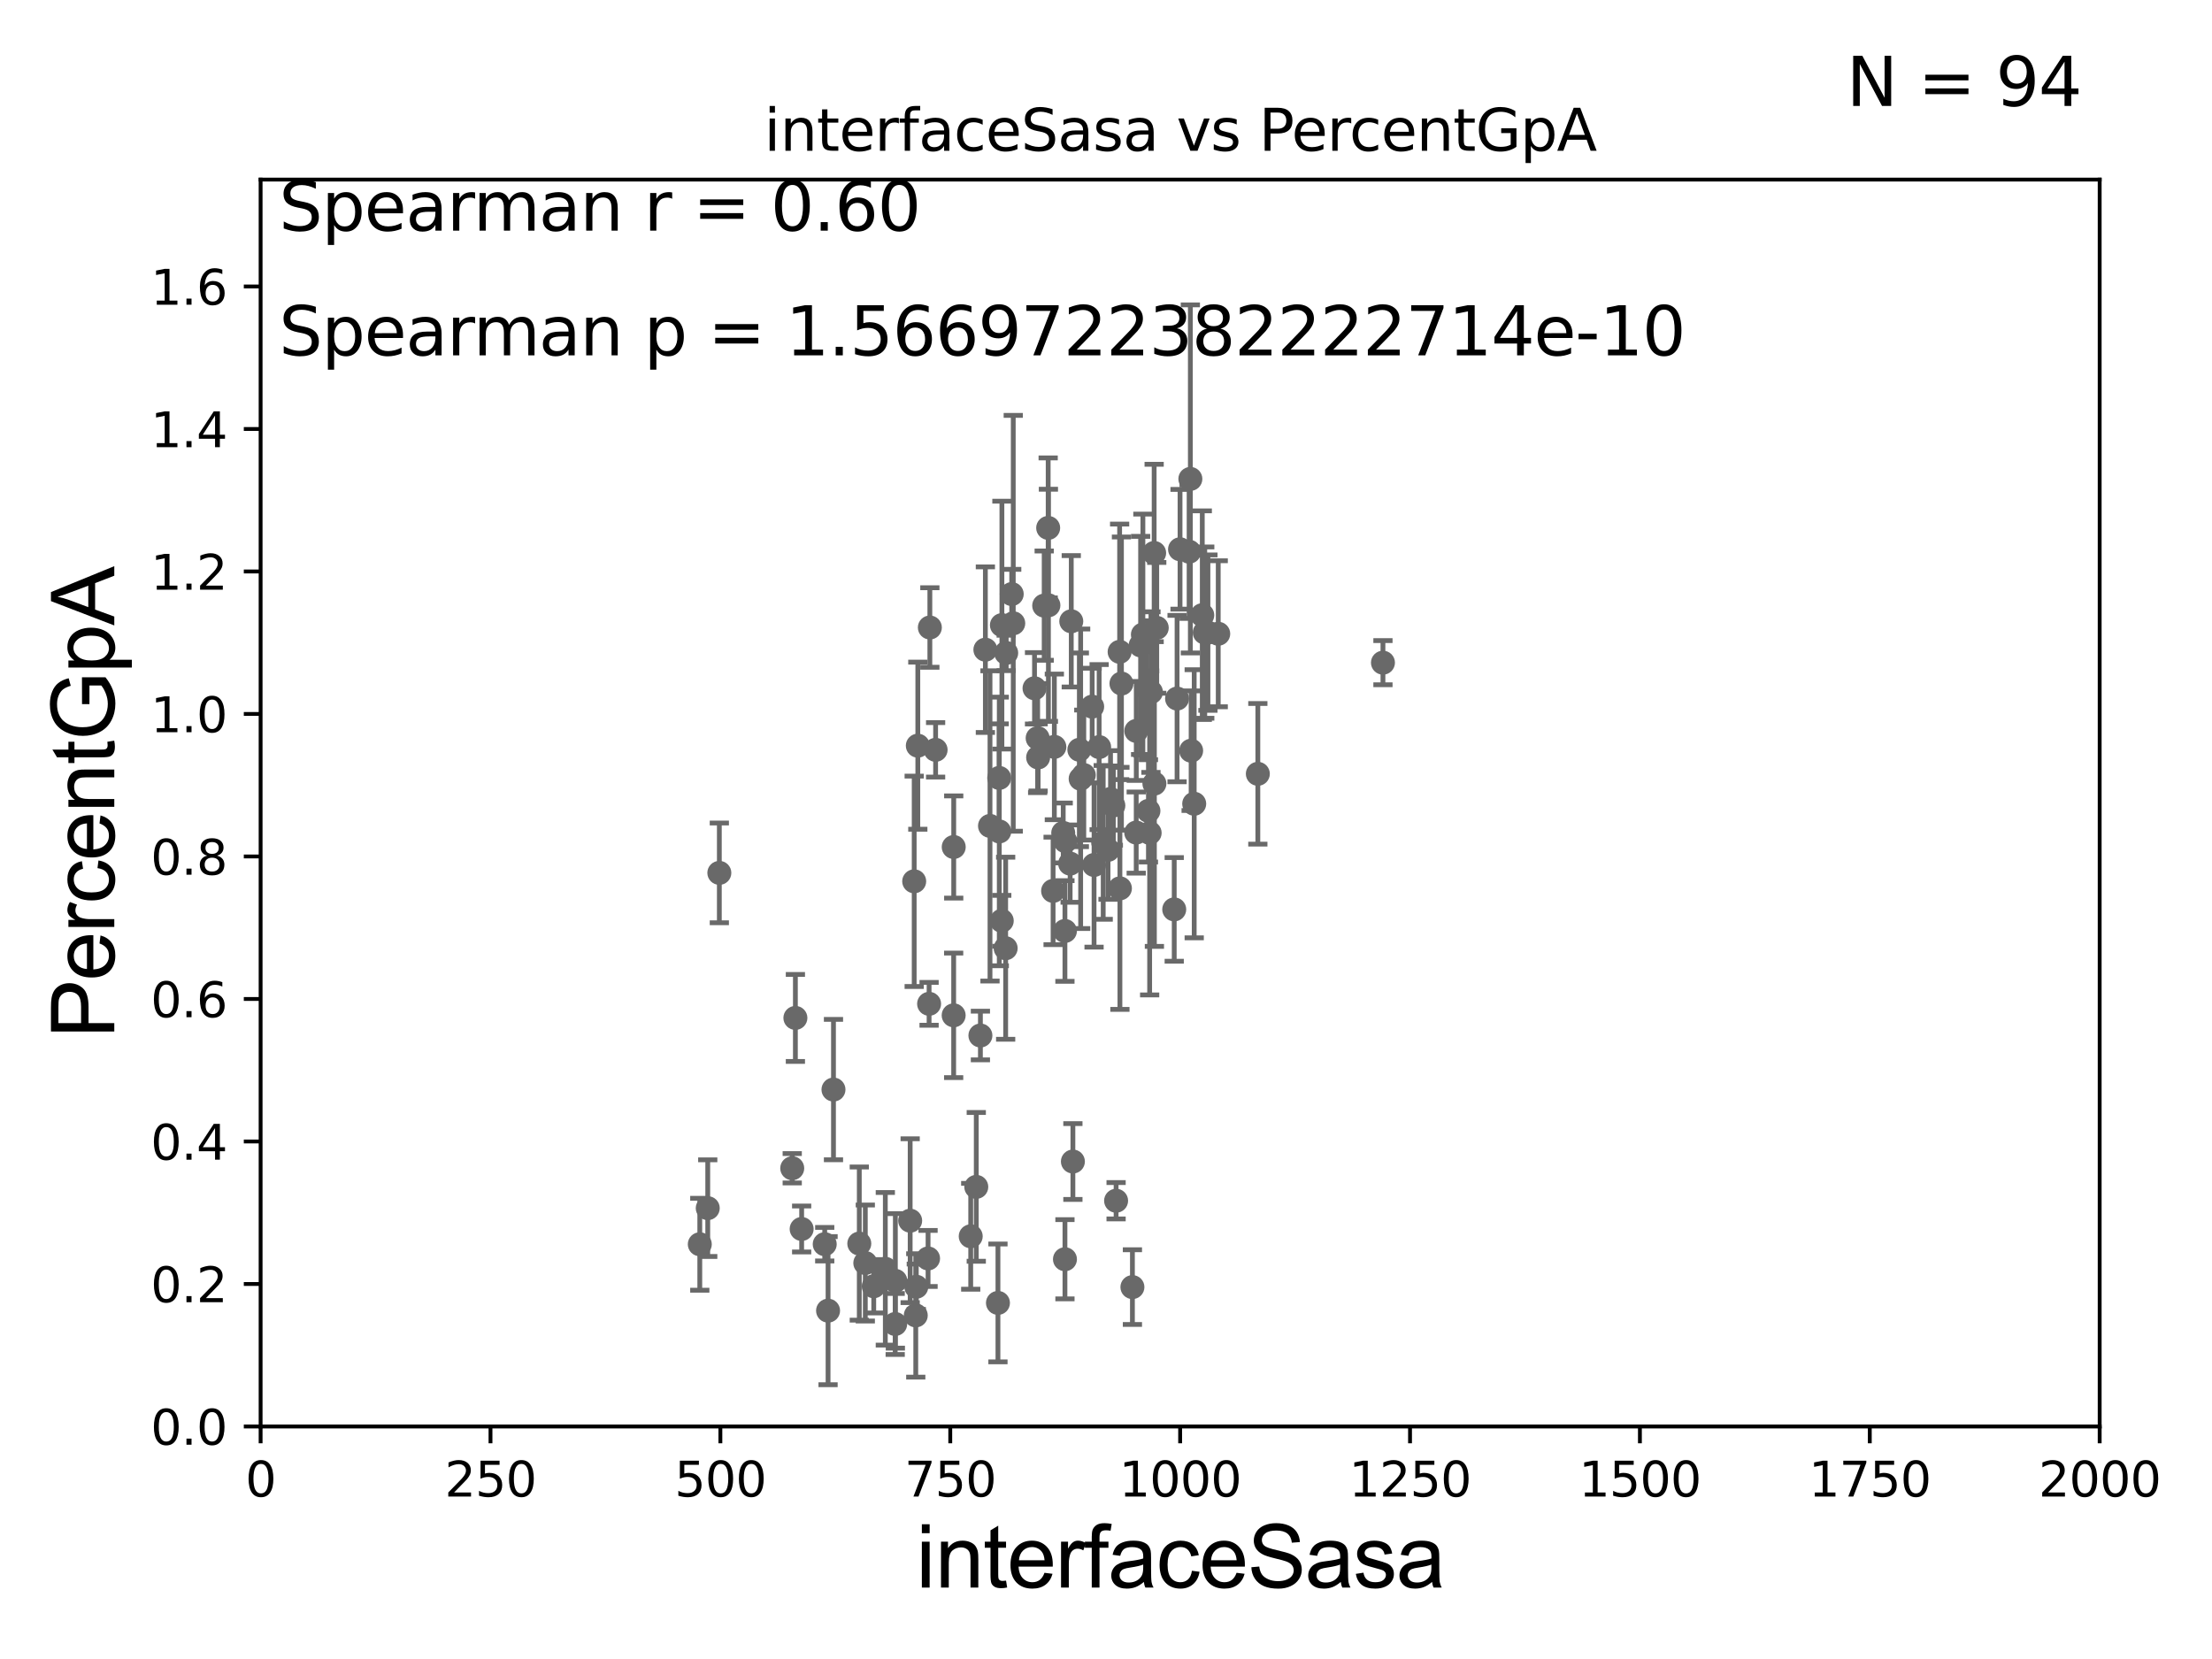 <?xml version="1.0" encoding="utf-8" standalone="no"?>
<!DOCTYPE svg PUBLIC "-//W3C//DTD SVG 1.1//EN"
  "http://www.w3.org/Graphics/SVG/1.1/DTD/svg11.dtd">
<svg xmlns:xlink="http://www.w3.org/1999/xlink" width="460.8pt" height="345.6pt" viewBox="0 0 460.8 345.6" xmlns="http://www.w3.org/2000/svg" version="1.1">
 <defs>
  <style type="text/css">*{stroke-linejoin: round; stroke-linecap: butt}</style>
 </defs>
 <g id="figure_1">
  <g id="patch_1">
   <path d="M 0 345.6 
L 460.8 345.6 
L 460.8 0 
L 0 0 
z
" style="fill: #ffffff"/>
  </g>
  <g id="axes_1">
   <g id="patch_2">
    <path d="M 54.29 297.16 
L 437.4 297.16 
L 437.4 37.411 
L 54.29 37.411 
z
" style="fill: #ffffff"/>
   </g>
   <g id="PathCollection_1">
    <defs>
     <path id="me8de288c8d" d="M 0 1.118 
C 0.297 1.118 0.581 1 0.791 0.791 
C 1 0.581 1.118 0.297 1.118 0 
C 1.118 -0.297 1 -0.581 0.791 -0.791 
C 0.581 -1 0.297 -1.118 0 -1.118 
C -0.297 -1.118 -0.581 -1 -0.791 -0.791 
C -1 -0.581 -1.118 -0.297 -1.118 0 
C -1.118 0.297 -1 0.581 -0.791 0.791 
C -0.581 1 -0.297 1.118 0 1.118 
z
" style="stroke: #696969"/>
    </defs>
    <g clip-path="url(#pc1678f6b06)">
     <use xlink:href="#me8de288c8d" x="238.884" y="143.379" style="fill: #696969; stroke: #696969"/>
     <use xlink:href="#me8de288c8d" x="235.903" y="268.127" style="fill: #696969; stroke: #696969"/>
     <use xlink:href="#me8de288c8d" x="232.503" y="250.135" style="fill: #696969; stroke: #696969"/>
     <use xlink:href="#me8de288c8d" x="173.629" y="226.974" style="fill: #696969; stroke: #696969"/>
     <use xlink:href="#me8de288c8d" x="221.849" y="262.321" style="fill: #696969; stroke: #696969"/>
     <use xlink:href="#me8de288c8d" x="223.504" y="241.967" style="fill: #696969; stroke: #696969"/>
     <use xlink:href="#me8de288c8d" x="221.845" y="193.938" style="fill: #696969; stroke: #696969"/>
     <use xlink:href="#me8de288c8d" x="224.849" y="156.194" style="fill: #696969; stroke: #696969"/>
     <use xlink:href="#me8de288c8d" x="193.706" y="130.72" style="fill: #696969; stroke: #696969"/>
     <use xlink:href="#me8de288c8d" x="230.821" y="177.045" style="fill: #696969; stroke: #696969"/>
     <use xlink:href="#me8de288c8d" x="190.443" y="183.593" style="fill: #696969; stroke: #696969"/>
     <use xlink:href="#me8de288c8d" x="222.929" y="179.908" style="fill: #696969; stroke: #696969"/>
     <use xlink:href="#me8de288c8d" x="239.493" y="173.512" style="fill: #696969; stroke: #696969"/>
     <use xlink:href="#me8de288c8d" x="203.375" y="247.249" style="fill: #696969; stroke: #696969"/>
     <use xlink:href="#me8de288c8d" x="208.683" y="191.818" style="fill: #696969; stroke: #696969"/>
     <use xlink:href="#me8de288c8d" x="206.235" y="172.053" style="fill: #696969; stroke: #696969"/>
     <use xlink:href="#me8de288c8d" x="209.497" y="197.533" style="fill: #696969; stroke: #696969"/>
     <use xlink:href="#me8de288c8d" x="209.61" y="136.023" style="fill: #696969; stroke: #696969"/>
     <use xlink:href="#me8de288c8d" x="211.08" y="129.845" style="fill: #696969; stroke: #696969"/>
     <use xlink:href="#me8de288c8d" x="217.524" y="126.165" style="fill: #696969; stroke: #696969"/>
     <use xlink:href="#me8de288c8d" x="145.78" y="259.199" style="fill: #696969; stroke: #696969"/>
     <use xlink:href="#me8de288c8d" x="229.818" y="175.487" style="fill: #696969; stroke: #696969"/>
     <use xlink:href="#me8de288c8d" x="165.695" y="212.051" style="fill: #696969; stroke: #696969"/>
     <use xlink:href="#me8de288c8d" x="207.892" y="271.421" style="fill: #696969; stroke: #696969"/>
     <use xlink:href="#me8de288c8d" x="184.429" y="264.317" style="fill: #696969; stroke: #696969"/>
     <use xlink:href="#me8de288c8d" x="180.258" y="263.108" style="fill: #696969; stroke: #696969"/>
     <use xlink:href="#me8de288c8d" x="166.999" y="256.02" style="fill: #696969; stroke: #696969"/>
     <use xlink:href="#me8de288c8d" x="186.52" y="266.829" style="fill: #696969; stroke: #696969"/>
     <use xlink:href="#me8de288c8d" x="165.036" y="243.366" style="fill: #696969; stroke: #696969"/>
     <use xlink:href="#me8de288c8d" x="149.851" y="181.837" style="fill: #696969; stroke: #696969"/>
     <use xlink:href="#me8de288c8d" x="189.604" y="254.293" style="fill: #696969; stroke: #696969"/>
     <use xlink:href="#me8de288c8d" x="179.006" y="259.058" style="fill: #696969; stroke: #696969"/>
     <use xlink:href="#me8de288c8d" x="186.486" y="275.812" style="fill: #696969; stroke: #696969"/>
     <use xlink:href="#me8de288c8d" x="208.153" y="162.059" style="fill: #696969; stroke: #696969"/>
     <use xlink:href="#me8de288c8d" x="202.218" y="257.542" style="fill: #696969; stroke: #696969"/>
     <use xlink:href="#me8de288c8d" x="182.017" y="267.951" style="fill: #696969; stroke: #696969"/>
     <use xlink:href="#me8de288c8d" x="193.547" y="209.115" style="fill: #696969; stroke: #696969"/>
     <use xlink:href="#me8de288c8d" x="190.882" y="268.053" style="fill: #696969; stroke: #696969"/>
     <use xlink:href="#me8de288c8d" x="190.771" y="274.025" style="fill: #696969; stroke: #696969"/>
     <use xlink:href="#me8de288c8d" x="216.261" y="157.789" style="fill: #696969; stroke: #696969"/>
     <use xlink:href="#me8de288c8d" x="171.805" y="259.187" style="fill: #696969; stroke: #696969"/>
     <use xlink:href="#me8de288c8d" x="191.198" y="155.338" style="fill: #696969; stroke: #696969"/>
     <use xlink:href="#me8de288c8d" x="193.332" y="262.158" style="fill: #696969; stroke: #696969"/>
     <use xlink:href="#me8de288c8d" x="205.272" y="135.341" style="fill: #696969; stroke: #696969"/>
     <use xlink:href="#me8de288c8d" x="231.342" y="166.435" style="fill: #696969; stroke: #696969"/>
     <use xlink:href="#me8de288c8d" x="225.774" y="161.454" style="fill: #696969; stroke: #696969"/>
     <use xlink:href="#me8de288c8d" x="194.905" y="156.205" style="fill: #696969; stroke: #696969"/>
     <use xlink:href="#me8de288c8d" x="239.24" y="168.917" style="fill: #696969; stroke: #696969"/>
     <use xlink:href="#me8de288c8d" x="233.618" y="142.396" style="fill: #696969; stroke: #696969"/>
     <use xlink:href="#me8de288c8d" x="228.971" y="155.633" style="fill: #696969; stroke: #696969"/>
     <use xlink:href="#me8de288c8d" x="233.239" y="135.793" style="fill: #696969; stroke: #696969"/>
     <use xlink:href="#me8de288c8d" x="251.634" y="131.79" style="fill: #696969; stroke: #696969"/>
     <use xlink:href="#me8de288c8d" x="239.765" y="144.177" style="fill: #696969; stroke: #696969"/>
     <use xlink:href="#me8de288c8d" x="240.43" y="115.196" style="fill: #696969; stroke: #696969"/>
     <use xlink:href="#me8de288c8d" x="250.973" y="131.784" style="fill: #696969; stroke: #696969"/>
     <use xlink:href="#me8de288c8d" x="248.776" y="167.44" style="fill: #696969; stroke: #696969"/>
     <use xlink:href="#me8de288c8d" x="245.205" y="145.526" style="fill: #696969; stroke: #696969"/>
     <use xlink:href="#me8de288c8d" x="225.119" y="162.23" style="fill: #696969; stroke: #696969"/>
     <use xlink:href="#me8de288c8d" x="236.694" y="173.439" style="fill: #696969; stroke: #696969"/>
     <use xlink:href="#me8de288c8d" x="218.353" y="109.972" style="fill: #696969; stroke: #696969"/>
     <use xlink:href="#me8de288c8d" x="253.781" y="132.023" style="fill: #696969; stroke: #696969"/>
     <use xlink:href="#me8de288c8d" x="247.716" y="114.931" style="fill: #696969; stroke: #696969"/>
     <use xlink:href="#me8de288c8d" x="248.136" y="156.382" style="fill: #696969; stroke: #696969"/>
     <use xlink:href="#me8de288c8d" x="215.51" y="143.381" style="fill: #696969; stroke: #696969"/>
     <use xlink:href="#me8de288c8d" x="250.458" y="128.148" style="fill: #696969; stroke: #696969"/>
     <use xlink:href="#me8de288c8d" x="262.031" y="161.202" style="fill: #696969; stroke: #696969"/>
     <use xlink:href="#me8de288c8d" x="238.085" y="132.192" style="fill: #696969; stroke: #696969"/>
     <use xlink:href="#me8de288c8d" x="240.483" y="163.235" style="fill: #696969; stroke: #696969"/>
     <use xlink:href="#me8de288c8d" x="227.912" y="180.191" style="fill: #696969; stroke: #696969"/>
     <use xlink:href="#me8de288c8d" x="172.501" y="273.033" style="fill: #696969; stroke: #696969"/>
     <use xlink:href="#me8de288c8d" x="236.708" y="152.266" style="fill: #696969; stroke: #696969"/>
     <use xlink:href="#me8de288c8d" x="244.613" y="189.444" style="fill: #696969; stroke: #696969"/>
     <use xlink:href="#me8de288c8d" x="231.93" y="167.814" style="fill: #696969; stroke: #696969"/>
     <use xlink:href="#me8de288c8d" x="210.76" y="123.755" style="fill: #696969; stroke: #696969"/>
     <use xlink:href="#me8de288c8d" x="219.38" y="185.593" style="fill: #696969; stroke: #696969"/>
     <use xlink:href="#me8de288c8d" x="221.939" y="175.238" style="fill: #696969; stroke: #696969"/>
     <use xlink:href="#me8de288c8d" x="223.165" y="129.427" style="fill: #696969; stroke: #696969"/>
     <use xlink:href="#me8de288c8d" x="216.162" y="153.76" style="fill: #696969; stroke: #696969"/>
     <use xlink:href="#me8de288c8d" x="237.61" y="134.451" style="fill: #696969; stroke: #696969"/>
     <use xlink:href="#me8de288c8d" x="218.403" y="126.093" style="fill: #696969; stroke: #696969"/>
     <use xlink:href="#me8de288c8d" x="204.237" y="215.715" style="fill: #696969; stroke: #696969"/>
     <use xlink:href="#me8de288c8d" x="247.973" y="99.765" style="fill: #696969; stroke: #696969"/>
     <use xlink:href="#me8de288c8d" x="198.678" y="176.448" style="fill: #696969; stroke: #696969"/>
     <use xlink:href="#me8de288c8d" x="245.824" y="114.422" style="fill: #696969; stroke: #696969"/>
     <use xlink:href="#me8de288c8d" x="219.64" y="155.588" style="fill: #696969; stroke: #696969"/>
     <use xlink:href="#me8de288c8d" x="288.094" y="138.048" style="fill: #696969; stroke: #696969"/>
     <use xlink:href="#me8de288c8d" x="227.519" y="147.21" style="fill: #696969; stroke: #696969"/>
     <use xlink:href="#me8de288c8d" x="233.3" y="185.062" style="fill: #696969; stroke: #696969"/>
     <use xlink:href="#me8de288c8d" x="208.716" y="130.224" style="fill: #696969; stroke: #696969"/>
     <use xlink:href="#me8de288c8d" x="198.665" y="211.513" style="fill: #696969; stroke: #696969"/>
     <use xlink:href="#me8de288c8d" x="221.489" y="173.521" style="fill: #696969; stroke: #696969"/>
     <use xlink:href="#me8de288c8d" x="240.972" y="130.79" style="fill: #696969; stroke: #696969"/>
     <use xlink:href="#me8de288c8d" x="208.168" y="173.206" style="fill: #696969; stroke: #696969"/>
     <use xlink:href="#me8de288c8d" x="147.437" y="251.681" style="fill: #696969; stroke: #696969"/>
    </g>
   </g>
   <g id="matplotlib.axis_1">
    <g id="xtick_1">
     <g id="line2d_1">
      <defs>
       <path id="m5c35fa499b" d="M 0 0 
L 0 3.5 
" style="stroke: #000000; stroke-width: 0.8"/>
      </defs>
      <g>
       <use xlink:href="#m5c35fa499b" x="54.29" y="297.16" style="stroke: #000000; stroke-width: 0.8"/>
      </g>
     </g>
     <g id="text_1">
      <!-- 0 -->
      <g transform="translate(51.109 311.758)scale(0.1 -0.1)">
       <defs>
        <path id="DejaVuSans-30" d="M 2034 4250 
Q 1547 4250 1301 3770 
Q 1056 3291 1056 2328 
Q 1056 1369 1301 889 
Q 1547 409 2034 409 
Q 2525 409 2770 889 
Q 3016 1369 3016 2328 
Q 3016 3291 2770 3770 
Q 2525 4250 2034 4250 
z
M 2034 4750 
Q 2819 4750 3233 4129 
Q 3647 3509 3647 2328 
Q 3647 1150 3233 529 
Q 2819 -91 2034 -91 
Q 1250 -91 836 529 
Q 422 1150 422 2328 
Q 422 3509 836 4129 
Q 1250 4750 2034 4750 
z
" transform="scale(0.016)"/>
       </defs>
       <use xlink:href="#DejaVuSans-30"/>
      </g>
     </g>
    </g>
    <g id="xtick_2">
     <g id="line2d_2">
      <g>
       <use xlink:href="#m5c35fa499b" x="102.179" y="297.16" style="stroke: #000000; stroke-width: 0.8"/>
      </g>
     </g>
     <g id="text_2">
      <!-- 250 -->
      <g transform="translate(92.635 311.758)scale(0.1 -0.1)">
       <defs>
        <path id="DejaVuSans-32" d="M 1228 531 
L 3431 531 
L 3431 0 
L 469 0 
L 469 531 
Q 828 903 1448 1529 
Q 2069 2156 2228 2338 
Q 2531 2678 2651 2914 
Q 2772 3150 2772 3378 
Q 2772 3750 2511 3984 
Q 2250 4219 1831 4219 
Q 1534 4219 1204 4116 
Q 875 4013 500 3803 
L 500 4441 
Q 881 4594 1212 4672 
Q 1544 4750 1819 4750 
Q 2544 4750 2975 4387 
Q 3406 4025 3406 3419 
Q 3406 3131 3298 2873 
Q 3191 2616 2906 2266 
Q 2828 2175 2409 1742 
Q 1991 1309 1228 531 
z
" transform="scale(0.016)"/>
        <path id="DejaVuSans-35" d="M 691 4666 
L 3169 4666 
L 3169 4134 
L 1269 4134 
L 1269 2991 
Q 1406 3038 1543 3061 
Q 1681 3084 1819 3084 
Q 2600 3084 3056 2656 
Q 3513 2228 3513 1497 
Q 3513 744 3044 326 
Q 2575 -91 1722 -91 
Q 1428 -91 1123 -41 
Q 819 9 494 109 
L 494 744 
Q 775 591 1075 516 
Q 1375 441 1709 441 
Q 2250 441 2565 725 
Q 2881 1009 2881 1497 
Q 2881 1984 2565 2268 
Q 2250 2553 1709 2553 
Q 1456 2553 1204 2497 
Q 953 2441 691 2322 
L 691 4666 
z
" transform="scale(0.016)"/>
       </defs>
       <use xlink:href="#DejaVuSans-32"/>
       <use xlink:href="#DejaVuSans-35" x="63.623"/>
       <use xlink:href="#DejaVuSans-30" x="127.246"/>
      </g>
     </g>
    </g>
    <g id="xtick_3">
     <g id="line2d_3">
      <g>
       <use xlink:href="#m5c35fa499b" x="150.067" y="297.16" style="stroke: #000000; stroke-width: 0.8"/>
      </g>
     </g>
     <g id="text_3">
      <!-- 500 -->
      <g transform="translate(140.524 311.758)scale(0.1 -0.1)">
       <use xlink:href="#DejaVuSans-35"/>
       <use xlink:href="#DejaVuSans-30" x="63.623"/>
       <use xlink:href="#DejaVuSans-30" x="127.246"/>
      </g>
     </g>
    </g>
    <g id="xtick_4">
     <g id="line2d_4">
      <g>
       <use xlink:href="#m5c35fa499b" x="197.956" y="297.16" style="stroke: #000000; stroke-width: 0.8"/>
      </g>
     </g>
     <g id="text_4">
      <!-- 750 -->
      <g transform="translate(188.412 311.758)scale(0.1 -0.1)">
       <defs>
        <path id="DejaVuSans-37" d="M 525 4666 
L 3525 4666 
L 3525 4397 
L 1831 0 
L 1172 0 
L 2766 4134 
L 525 4134 
L 525 4666 
z
" transform="scale(0.016)"/>
       </defs>
       <use xlink:href="#DejaVuSans-37"/>
       <use xlink:href="#DejaVuSans-35" x="63.623"/>
       <use xlink:href="#DejaVuSans-30" x="127.246"/>
      </g>
     </g>
    </g>
    <g id="xtick_5">
     <g id="line2d_5">
      <g>
       <use xlink:href="#m5c35fa499b" x="245.845" y="297.16" style="stroke: #000000; stroke-width: 0.8"/>
      </g>
     </g>
     <g id="text_5">
      <!-- 1000 -->
      <g transform="translate(233.12 311.758)scale(0.1 -0.1)">
       <defs>
        <path id="DejaVuSans-31" d="M 794 531 
L 1825 531 
L 1825 4091 
L 703 3866 
L 703 4441 
L 1819 4666 
L 2450 4666 
L 2450 531 
L 3481 531 
L 3481 0 
L 794 0 
L 794 531 
z
" transform="scale(0.016)"/>
       </defs>
       <use xlink:href="#DejaVuSans-31"/>
       <use xlink:href="#DejaVuSans-30" x="63.623"/>
       <use xlink:href="#DejaVuSans-30" x="127.246"/>
       <use xlink:href="#DejaVuSans-30" x="190.869"/>
      </g>
     </g>
    </g>
    <g id="xtick_6">
     <g id="line2d_6">
      <g>
       <use xlink:href="#m5c35fa499b" x="293.734" y="297.16" style="stroke: #000000; stroke-width: 0.8"/>
      </g>
     </g>
     <g id="text_6">
      <!-- 1250 -->
      <g transform="translate(281.009 311.758)scale(0.1 -0.1)">
       <use xlink:href="#DejaVuSans-31"/>
       <use xlink:href="#DejaVuSans-32" x="63.623"/>
       <use xlink:href="#DejaVuSans-35" x="127.246"/>
       <use xlink:href="#DejaVuSans-30" x="190.869"/>
      </g>
     </g>
    </g>
    <g id="xtick_7">
     <g id="line2d_7">
      <g>
       <use xlink:href="#m5c35fa499b" x="341.623" y="297.16" style="stroke: #000000; stroke-width: 0.8"/>
      </g>
     </g>
     <g id="text_7">
      <!-- 1500 -->
      <g transform="translate(328.897 311.758)scale(0.1 -0.1)">
       <use xlink:href="#DejaVuSans-31"/>
       <use xlink:href="#DejaVuSans-35" x="63.623"/>
       <use xlink:href="#DejaVuSans-30" x="127.246"/>
       <use xlink:href="#DejaVuSans-30" x="190.869"/>
      </g>
     </g>
    </g>
    <g id="xtick_8">
     <g id="line2d_8">
      <g>
       <use xlink:href="#m5c35fa499b" x="389.511" y="297.16" style="stroke: #000000; stroke-width: 0.8"/>
      </g>
     </g>
     <g id="text_8">
      <!-- 1750 -->
      <g transform="translate(376.786 311.758)scale(0.1 -0.1)">
       <use xlink:href="#DejaVuSans-31"/>
       <use xlink:href="#DejaVuSans-37" x="63.623"/>
       <use xlink:href="#DejaVuSans-35" x="127.246"/>
       <use xlink:href="#DejaVuSans-30" x="190.869"/>
      </g>
     </g>
    </g>
    <g id="xtick_9">
     <g id="line2d_9">
      <g>
       <use xlink:href="#m5c35fa499b" x="437.4" y="297.16" style="stroke: #000000; stroke-width: 0.8"/>
      </g>
     </g>
     <g id="text_9">
      <!-- 2000 -->
      <g transform="translate(424.675 311.758)scale(0.1 -0.1)">
       <use xlink:href="#DejaVuSans-32"/>
       <use xlink:href="#DejaVuSans-30" x="63.623"/>
       <use xlink:href="#DejaVuSans-30" x="127.246"/>
       <use xlink:href="#DejaVuSans-30" x="190.869"/>
      </g>
     </g>
    </g>
    <g id="text_10">
     <!-- interfaceSasa -->
     <g transform="translate(190.816 330.722)scale(0.18 -0.18)">
      <defs>
       <path id="ArialMT-69" d="M 425 3934 
L 425 4581 
L 988 4581 
L 988 3934 
L 425 3934 
z
M 425 0 
L 425 3319 
L 988 3319 
L 988 0 
L 425 0 
z
" transform="scale(0.016)"/>
       <path id="ArialMT-6e" d="M 422 0 
L 422 3319 
L 928 3319 
L 928 2847 
Q 1294 3394 1984 3394 
Q 2284 3394 2536 3286 
Q 2788 3178 2913 3003 
Q 3038 2828 3088 2588 
Q 3119 2431 3119 2041 
L 3119 0 
L 2556 0 
L 2556 2019 
Q 2556 2363 2490 2533 
Q 2425 2703 2258 2804 
Q 2091 2906 1866 2906 
Q 1506 2906 1245 2678 
Q 984 2450 984 1813 
L 984 0 
L 422 0 
z
" transform="scale(0.016)"/>
       <path id="ArialMT-74" d="M 1650 503 
L 1731 6 
Q 1494 -44 1306 -44 
Q 1000 -44 831 53 
Q 663 150 594 308 
Q 525 466 525 972 
L 525 2881 
L 113 2881 
L 113 3319 
L 525 3319 
L 525 4141 
L 1084 4478 
L 1084 3319 
L 1650 3319 
L 1650 2881 
L 1084 2881 
L 1084 941 
Q 1084 700 1114 631 
Q 1144 563 1211 522 
Q 1278 481 1403 481 
Q 1497 481 1650 503 
z
" transform="scale(0.016)"/>
       <path id="ArialMT-65" d="M 2694 1069 
L 3275 997 
Q 3138 488 2766 206 
Q 2394 -75 1816 -75 
Q 1088 -75 661 373 
Q 234 822 234 1631 
Q 234 2469 665 2931 
Q 1097 3394 1784 3394 
Q 2450 3394 2872 2941 
Q 3294 2488 3294 1666 
Q 3294 1616 3291 1516 
L 816 1516 
Q 847 969 1125 678 
Q 1403 388 1819 388 
Q 2128 388 2347 550 
Q 2566 713 2694 1069 
z
M 847 1978 
L 2700 1978 
Q 2663 2397 2488 2606 
Q 2219 2931 1791 2931 
Q 1403 2931 1139 2672 
Q 875 2413 847 1978 
z
" transform="scale(0.016)"/>
       <path id="ArialMT-72" d="M 416 0 
L 416 3319 
L 922 3319 
L 922 2816 
Q 1116 3169 1280 3281 
Q 1444 3394 1641 3394 
Q 1925 3394 2219 3213 
L 2025 2691 
Q 1819 2813 1613 2813 
Q 1428 2813 1281 2702 
Q 1134 2591 1072 2394 
Q 978 2094 978 1738 
L 978 0 
L 416 0 
z
" transform="scale(0.016)"/>
       <path id="ArialMT-66" d="M 556 0 
L 556 2881 
L 59 2881 
L 59 3319 
L 556 3319 
L 556 3672 
Q 556 4006 616 4169 
Q 697 4388 901 4523 
Q 1106 4659 1475 4659 
Q 1713 4659 2000 4603 
L 1916 4113 
Q 1741 4144 1584 4144 
Q 1328 4144 1222 4034 
Q 1116 3925 1116 3625 
L 1116 3319 
L 1763 3319 
L 1763 2881 
L 1116 2881 
L 1116 0 
L 556 0 
z
" transform="scale(0.016)"/>
       <path id="ArialMT-61" d="M 2588 409 
Q 2275 144 1986 34 
Q 1697 -75 1366 -75 
Q 819 -75 525 192 
Q 231 459 231 875 
Q 231 1119 342 1320 
Q 453 1522 633 1644 
Q 813 1766 1038 1828 
Q 1203 1872 1538 1913 
Q 2219 1994 2541 2106 
Q 2544 2222 2544 2253 
Q 2544 2597 2384 2738 
Q 2169 2928 1744 2928 
Q 1347 2928 1158 2789 
Q 969 2650 878 2297 
L 328 2372 
Q 403 2725 575 2942 
Q 747 3159 1072 3276 
Q 1397 3394 1825 3394 
Q 2250 3394 2515 3294 
Q 2781 3194 2906 3042 
Q 3031 2891 3081 2659 
Q 3109 2516 3109 2141 
L 3109 1391 
Q 3109 606 3145 398 
Q 3181 191 3288 0 
L 2700 0 
Q 2613 175 2588 409 
z
M 2541 1666 
Q 2234 1541 1622 1453 
Q 1275 1403 1131 1340 
Q 988 1278 909 1158 
Q 831 1038 831 891 
Q 831 666 1001 516 
Q 1172 366 1500 366 
Q 1825 366 2078 508 
Q 2331 650 2450 897 
Q 2541 1088 2541 1459 
L 2541 1666 
z
" transform="scale(0.016)"/>
       <path id="ArialMT-63" d="M 2588 1216 
L 3141 1144 
Q 3050 572 2676 248 
Q 2303 -75 1759 -75 
Q 1078 -75 664 370 
Q 250 816 250 1647 
Q 250 2184 428 2587 
Q 606 2991 970 3192 
Q 1334 3394 1763 3394 
Q 2303 3394 2647 3120 
Q 2991 2847 3088 2344 
L 2541 2259 
Q 2463 2594 2264 2762 
Q 2066 2931 1784 2931 
Q 1359 2931 1093 2626 
Q 828 2322 828 1663 
Q 828 994 1084 691 
Q 1341 388 1753 388 
Q 2084 388 2306 591 
Q 2528 794 2588 1216 
z
" transform="scale(0.016)"/>
       <path id="ArialMT-53" d="M 288 1472 
L 859 1522 
Q 900 1178 1048 958 
Q 1197 738 1509 602 
Q 1822 466 2213 466 
Q 2559 466 2825 569 
Q 3091 672 3220 851 
Q 3350 1031 3350 1244 
Q 3350 1459 3225 1620 
Q 3100 1781 2813 1891 
Q 2628 1963 1997 2114 
Q 1366 2266 1113 2400 
Q 784 2572 623 2826 
Q 463 3081 463 3397 
Q 463 3744 659 4045 
Q 856 4347 1234 4503 
Q 1613 4659 2075 4659 
Q 2584 4659 2973 4495 
Q 3363 4331 3572 4012 
Q 3781 3694 3797 3291 
L 3216 3247 
Q 3169 3681 2898 3903 
Q 2628 4125 2100 4125 
Q 1550 4125 1298 3923 
Q 1047 3722 1047 3438 
Q 1047 3191 1225 3031 
Q 1400 2872 2139 2705 
Q 2878 2538 3153 2413 
Q 3553 2228 3743 1945 
Q 3934 1663 3934 1294 
Q 3934 928 3725 604 
Q 3516 281 3123 101 
Q 2731 -78 2241 -78 
Q 1619 -78 1198 103 
Q 778 284 539 648 
Q 300 1013 288 1472 
z
" transform="scale(0.016)"/>
       <path id="ArialMT-73" d="M 197 991 
L 753 1078 
Q 800 744 1014 566 
Q 1228 388 1613 388 
Q 2000 388 2187 545 
Q 2375 703 2375 916 
Q 2375 1106 2209 1216 
Q 2094 1291 1634 1406 
Q 1016 1563 777 1677 
Q 538 1791 414 1992 
Q 291 2194 291 2438 
Q 291 2659 392 2848 
Q 494 3038 669 3163 
Q 800 3259 1026 3326 
Q 1253 3394 1513 3394 
Q 1903 3394 2198 3281 
Q 2494 3169 2634 2976 
Q 2775 2784 2828 2463 
L 2278 2388 
Q 2241 2644 2061 2787 
Q 1881 2931 1553 2931 
Q 1166 2931 1000 2803 
Q 834 2675 834 2503 
Q 834 2394 903 2306 
Q 972 2216 1119 2156 
Q 1203 2125 1616 2013 
Q 2213 1853 2448 1751 
Q 2684 1650 2818 1456 
Q 2953 1263 2953 975 
Q 2953 694 2789 445 
Q 2625 197 2315 61 
Q 2006 -75 1616 -75 
Q 969 -75 630 194 
Q 291 463 197 991 
z
" transform="scale(0.016)"/>
      </defs>
      <use xlink:href="#ArialMT-69"/>
      <use xlink:href="#ArialMT-6e" x="22.217"/>
      <use xlink:href="#ArialMT-74" x="77.832"/>
      <use xlink:href="#ArialMT-65" x="105.615"/>
      <use xlink:href="#ArialMT-72" x="161.23"/>
      <use xlink:href="#ArialMT-66" x="194.531"/>
      <use xlink:href="#ArialMT-61" x="222.314"/>
      <use xlink:href="#ArialMT-63" x="277.93"/>
      <use xlink:href="#ArialMT-65" x="327.93"/>
      <use xlink:href="#ArialMT-53" x="383.545"/>
      <use xlink:href="#ArialMT-61" x="450.244"/>
      <use xlink:href="#ArialMT-73" x="505.859"/>
      <use xlink:href="#ArialMT-61" x="555.859"/>
     </g>
    </g>
   </g>
   <g id="matplotlib.axis_2">
    <g id="ytick_1">
     <g id="line2d_10">
      <defs>
       <path id="mf83792a93e" d="M 0 0 
L -3.5 0 
" style="stroke: #000000; stroke-width: 0.8"/>
      </defs>
      <g>
       <use xlink:href="#mf83792a93e" x="54.29" y="297.16" style="stroke: #000000; stroke-width: 0.8"/>
      </g>
     </g>
     <g id="text_11">
      <!-- 0.0 -->
      <g transform="translate(31.387 300.959)scale(0.1 -0.1)">
       <defs>
        <path id="DejaVuSans-2e" d="M 684 794 
L 1344 794 
L 1344 0 
L 684 0 
L 684 794 
z
" transform="scale(0.016)"/>
       </defs>
       <use xlink:href="#DejaVuSans-30"/>
       <use xlink:href="#DejaVuSans-2e" x="63.623"/>
       <use xlink:href="#DejaVuSans-30" x="95.41"/>
      </g>
     </g>
    </g>
    <g id="ytick_2">
     <g id="line2d_11">
      <g>
       <use xlink:href="#mf83792a93e" x="54.29" y="267.474" style="stroke: #000000; stroke-width: 0.8"/>
      </g>
     </g>
     <g id="text_12">
      <!-- 0.2 -->
      <g transform="translate(31.387 271.274)scale(0.1 -0.1)">
       <use xlink:href="#DejaVuSans-30"/>
       <use xlink:href="#DejaVuSans-2e" x="63.623"/>
       <use xlink:href="#DejaVuSans-32" x="95.41"/>
      </g>
     </g>
    </g>
    <g id="ytick_3">
     <g id="line2d_12">
      <g>
       <use xlink:href="#mf83792a93e" x="54.29" y="237.789" style="stroke: #000000; stroke-width: 0.8"/>
      </g>
     </g>
     <g id="text_13">
      <!-- 0.4 -->
      <g transform="translate(31.387 241.588)scale(0.1 -0.1)">
       <defs>
        <path id="DejaVuSans-34" d="M 2419 4116 
L 825 1625 
L 2419 1625 
L 2419 4116 
z
M 2253 4666 
L 3047 4666 
L 3047 1625 
L 3713 1625 
L 3713 1100 
L 3047 1100 
L 3047 0 
L 2419 0 
L 2419 1100 
L 313 1100 
L 313 1709 
L 2253 4666 
z
" transform="scale(0.016)"/>
       </defs>
       <use xlink:href="#DejaVuSans-30"/>
       <use xlink:href="#DejaVuSans-2e" x="63.623"/>
       <use xlink:href="#DejaVuSans-34" x="95.41"/>
      </g>
     </g>
    </g>
    <g id="ytick_4">
     <g id="line2d_13">
      <g>
       <use xlink:href="#mf83792a93e" x="54.29" y="208.103" style="stroke: #000000; stroke-width: 0.8"/>
      </g>
     </g>
     <g id="text_14">
      <!-- 0.6 -->
      <g transform="translate(31.387 211.902)scale(0.1 -0.1)">
       <defs>
        <path id="DejaVuSans-36" d="M 2113 2584 
Q 1688 2584 1439 2293 
Q 1191 2003 1191 1497 
Q 1191 994 1439 701 
Q 1688 409 2113 409 
Q 2538 409 2786 701 
Q 3034 994 3034 1497 
Q 3034 2003 2786 2293 
Q 2538 2584 2113 2584 
z
M 3366 4563 
L 3366 3988 
Q 3128 4100 2886 4159 
Q 2644 4219 2406 4219 
Q 1781 4219 1451 3797 
Q 1122 3375 1075 2522 
Q 1259 2794 1537 2939 
Q 1816 3084 2150 3084 
Q 2853 3084 3261 2657 
Q 3669 2231 3669 1497 
Q 3669 778 3244 343 
Q 2819 -91 2113 -91 
Q 1303 -91 875 529 
Q 447 1150 447 2328 
Q 447 3434 972 4092 
Q 1497 4750 2381 4750 
Q 2619 4750 2861 4703 
Q 3103 4656 3366 4563 
z
" transform="scale(0.016)"/>
       </defs>
       <use xlink:href="#DejaVuSans-30"/>
       <use xlink:href="#DejaVuSans-2e" x="63.623"/>
       <use xlink:href="#DejaVuSans-36" x="95.41"/>
      </g>
     </g>
    </g>
    <g id="ytick_5">
     <g id="line2d_14">
      <g>
       <use xlink:href="#mf83792a93e" x="54.29" y="178.418" style="stroke: #000000; stroke-width: 0.8"/>
      </g>
     </g>
     <g id="text_15">
      <!-- 0.8 -->
      <g transform="translate(31.387 182.217)scale(0.1 -0.1)">
       <defs>
        <path id="DejaVuSans-38" d="M 2034 2216 
Q 1584 2216 1326 1975 
Q 1069 1734 1069 1313 
Q 1069 891 1326 650 
Q 1584 409 2034 409 
Q 2484 409 2743 651 
Q 3003 894 3003 1313 
Q 3003 1734 2745 1975 
Q 2488 2216 2034 2216 
z
M 1403 2484 
Q 997 2584 770 2862 
Q 544 3141 544 3541 
Q 544 4100 942 4425 
Q 1341 4750 2034 4750 
Q 2731 4750 3128 4425 
Q 3525 4100 3525 3541 
Q 3525 3141 3298 2862 
Q 3072 2584 2669 2484 
Q 3125 2378 3379 2068 
Q 3634 1759 3634 1313 
Q 3634 634 3220 271 
Q 2806 -91 2034 -91 
Q 1263 -91 848 271 
Q 434 634 434 1313 
Q 434 1759 690 2068 
Q 947 2378 1403 2484 
z
M 1172 3481 
Q 1172 3119 1398 2916 
Q 1625 2713 2034 2713 
Q 2441 2713 2670 2916 
Q 2900 3119 2900 3481 
Q 2900 3844 2670 4047 
Q 2441 4250 2034 4250 
Q 1625 4250 1398 4047 
Q 1172 3844 1172 3481 
z
" transform="scale(0.016)"/>
       </defs>
       <use xlink:href="#DejaVuSans-30"/>
       <use xlink:href="#DejaVuSans-2e" x="63.623"/>
       <use xlink:href="#DejaVuSans-38" x="95.41"/>
      </g>
     </g>
    </g>
    <g id="ytick_6">
     <g id="line2d_15">
      <g>
       <use xlink:href="#mf83792a93e" x="54.29" y="148.732" style="stroke: #000000; stroke-width: 0.8"/>
      </g>
     </g>
     <g id="text_16">
      <!-- 1.0 -->
      <g transform="translate(31.387 152.531)scale(0.1 -0.1)">
       <use xlink:href="#DejaVuSans-31"/>
       <use xlink:href="#DejaVuSans-2e" x="63.623"/>
       <use xlink:href="#DejaVuSans-30" x="95.41"/>
      </g>
     </g>
    </g>
    <g id="ytick_7">
     <g id="line2d_16">
      <g>
       <use xlink:href="#mf83792a93e" x="54.29" y="119.047" style="stroke: #000000; stroke-width: 0.8"/>
      </g>
     </g>
     <g id="text_17">
      <!-- 1.2 -->
      <g transform="translate(31.387 122.846)scale(0.1 -0.1)">
       <use xlink:href="#DejaVuSans-31"/>
       <use xlink:href="#DejaVuSans-2e" x="63.623"/>
       <use xlink:href="#DejaVuSans-32" x="95.41"/>
      </g>
     </g>
    </g>
    <g id="ytick_8">
     <g id="line2d_17">
      <g>
       <use xlink:href="#mf83792a93e" x="54.29" y="89.361" style="stroke: #000000; stroke-width: 0.8"/>
      </g>
     </g>
     <g id="text_18">
      <!-- 1.4 -->
      <g transform="translate(31.387 93.16)scale(0.1 -0.1)">
       <use xlink:href="#DejaVuSans-31"/>
       <use xlink:href="#DejaVuSans-2e" x="63.623"/>
       <use xlink:href="#DejaVuSans-34" x="95.41"/>
      </g>
     </g>
    </g>
    <g id="ytick_9">
     <g id="line2d_18">
      <g>
       <use xlink:href="#mf83792a93e" x="54.29" y="59.675" style="stroke: #000000; stroke-width: 0.8"/>
      </g>
     </g>
     <g id="text_19">
      <!-- 1.6 -->
      <g transform="translate(31.387 63.475)scale(0.1 -0.1)">
       <use xlink:href="#DejaVuSans-31"/>
       <use xlink:href="#DejaVuSans-2e" x="63.623"/>
       <use xlink:href="#DejaVuSans-36" x="95.41"/>
      </g>
     </g>
    </g>
    <g id="text_20">
     <!-- PercentGpA -->
     <g transform="translate(23.809 216.309)rotate(-90)scale(0.18 -0.18)">
      <defs>
       <path id="ArialMT-50" d="M 494 0 
L 494 4581 
L 2222 4581 
Q 2678 4581 2919 4538 
Q 3256 4481 3484 4323 
Q 3713 4166 3852 3881 
Q 3991 3597 3991 3256 
Q 3991 2672 3619 2267 
Q 3247 1863 2275 1863 
L 1100 1863 
L 1100 0 
L 494 0 
z
M 1100 2403 
L 2284 2403 
Q 2872 2403 3119 2622 
Q 3366 2841 3366 3238 
Q 3366 3525 3220 3729 
Q 3075 3934 2838 4000 
Q 2684 4041 2272 4041 
L 1100 4041 
L 1100 2403 
z
" transform="scale(0.016)"/>
       <path id="ArialMT-47" d="M 2638 1797 
L 2638 2334 
L 4578 2338 
L 4578 638 
Q 4131 281 3656 101 
Q 3181 -78 2681 -78 
Q 2006 -78 1454 211 
Q 903 500 622 1047 
Q 341 1594 341 2269 
Q 341 2938 620 3517 
Q 900 4097 1425 4378 
Q 1950 4659 2634 4659 
Q 3131 4659 3532 4498 
Q 3934 4338 4162 4050 
Q 4391 3763 4509 3300 
L 3963 3150 
Q 3859 3500 3706 3700 
Q 3553 3900 3268 4020 
Q 2984 4141 2638 4141 
Q 2222 4141 1919 4014 
Q 1616 3888 1430 3681 
Q 1244 3475 1141 3228 
Q 966 2803 966 2306 
Q 966 1694 1177 1281 
Q 1388 869 1791 669 
Q 2194 469 2647 469 
Q 3041 469 3416 620 
Q 3791 772 3984 944 
L 3984 1797 
L 2638 1797 
z
" transform="scale(0.016)"/>
       <path id="ArialMT-70" d="M 422 -1272 
L 422 3319 
L 934 3319 
L 934 2888 
Q 1116 3141 1344 3267 
Q 1572 3394 1897 3394 
Q 2322 3394 2647 3175 
Q 2972 2956 3137 2557 
Q 3303 2159 3303 1684 
Q 3303 1175 3120 767 
Q 2938 359 2589 142 
Q 2241 -75 1856 -75 
Q 1575 -75 1351 44 
Q 1128 163 984 344 
L 984 -1272 
L 422 -1272 
z
M 931 1641 
Q 931 1000 1190 694 
Q 1450 388 1819 388 
Q 2194 388 2461 705 
Q 2728 1022 2728 1688 
Q 2728 2322 2467 2637 
Q 2206 2953 1844 2953 
Q 1484 2953 1207 2617 
Q 931 2281 931 1641 
z
" transform="scale(0.016)"/>
       <path id="ArialMT-41" d="M -9 0 
L 1750 4581 
L 2403 4581 
L 4278 0 
L 3588 0 
L 3053 1388 
L 1138 1388 
L 634 0 
L -9 0 
z
M 1313 1881 
L 2866 1881 
L 2388 3150 
Q 2169 3728 2063 4100 
Q 1975 3659 1816 3225 
L 1313 1881 
z
" transform="scale(0.016)"/>
      </defs>
      <use xlink:href="#ArialMT-50"/>
      <use xlink:href="#ArialMT-65" x="66.699"/>
      <use xlink:href="#ArialMT-72" x="122.314"/>
      <use xlink:href="#ArialMT-63" x="155.615"/>
      <use xlink:href="#ArialMT-65" x="205.615"/>
      <use xlink:href="#ArialMT-6e" x="261.23"/>
      <use xlink:href="#ArialMT-74" x="316.846"/>
      <use xlink:href="#ArialMT-47" x="344.629"/>
      <use xlink:href="#ArialMT-70" x="422.412"/>
      <use xlink:href="#ArialMT-41" x="478.027"/>
     </g>
    </g>
   </g>
   <g id="LineCollection_1">
    <path d="M 238.884 151.307 
L 238.884 135.451 
" clip-path="url(#pc1678f6b06)" style="fill: none; stroke: #696969"/>
    <path d="M 235.903 275.908 
L 235.903 260.346 
" clip-path="url(#pc1678f6b06)" style="fill: none; stroke: #696969"/>
    <path d="M 232.503 253.922 
L 232.503 246.348 
" clip-path="url(#pc1678f6b06)" style="fill: none; stroke: #696969"/>
    <path d="M 173.629 241.598 
L 173.629 212.351 
" clip-path="url(#pc1678f6b06)" style="fill: none; stroke: #696969"/>
    <path d="M 221.849 270.572 
L 221.849 254.069 
" clip-path="url(#pc1678f6b06)" style="fill: none; stroke: #696969"/>
    <path d="M 223.504 249.864 
L 223.504 234.07 
" clip-path="url(#pc1678f6b06)" style="fill: none; stroke: #696969"/>
    <path d="M 221.845 204.425 
L 221.845 183.452 
" clip-path="url(#pc1678f6b06)" style="fill: none; stroke: #696969"/>
    <path d="M 224.849 176.368 
L 224.849 136.02 
" clip-path="url(#pc1678f6b06)" style="fill: none; stroke: #696969"/>
    <path d="M 193.706 139.001 
L 193.706 122.439 
" clip-path="url(#pc1678f6b06)" style="fill: none; stroke: #696969"/>
    <path d="M 230.821 187.341 
L 230.821 166.748 
" clip-path="url(#pc1678f6b06)" style="fill: none; stroke: #696969"/>
    <path d="M 190.443 205.505 
L 190.443 161.681 
" clip-path="url(#pc1678f6b06)" style="fill: none; stroke: #696969"/>
    <path d="M 222.929 187.967 
L 222.929 171.85 
" clip-path="url(#pc1678f6b06)" style="fill: none; stroke: #696969"/>
    <path d="M 239.493 207.261 
L 239.493 139.763 
" clip-path="url(#pc1678f6b06)" style="fill: none; stroke: #696969"/>
    <path d="M 203.375 262.744 
L 203.375 231.753 
" clip-path="url(#pc1678f6b06)" style="fill: none; stroke: #696969"/>
    <path d="M 208.683 197.115 
L 208.683 186.521 
" clip-path="url(#pc1678f6b06)" style="fill: none; stroke: #696969"/>
    <path d="M 206.235 204.366 
L 206.235 139.74 
" clip-path="url(#pc1678f6b06)" style="fill: none; stroke: #696969"/>
    <path d="M 209.497 216.494 
L 209.497 178.571 
" clip-path="url(#pc1678f6b06)" style="fill: none; stroke: #696969"/>
    <path d="M 209.61 139.711 
L 209.61 132.335 
" clip-path="url(#pc1678f6b06)" style="fill: none; stroke: #696969"/>
    <path d="M 211.08 173.156 
L 211.08 86.534 
" clip-path="url(#pc1678f6b06)" style="fill: none; stroke: #696969"/>
    <path d="M 217.524 137.548 
L 217.524 114.781 
" clip-path="url(#pc1678f6b06)" style="fill: none; stroke: #696969"/>
    <path d="M 145.78 268.774 
L 145.78 249.625 
" clip-path="url(#pc1678f6b06)" style="fill: none; stroke: #696969"/>
    <path d="M 229.818 191.506 
L 229.818 159.469 
" clip-path="url(#pc1678f6b06)" style="fill: none; stroke: #696969"/>
    <path d="M 165.695 221.113 
L 165.695 202.988 
" clip-path="url(#pc1678f6b06)" style="fill: none; stroke: #696969"/>
    <path d="M 207.892 283.697 
L 207.892 259.146 
" clip-path="url(#pc1678f6b06)" style="fill: none; stroke: #696969"/>
    <path d="M 184.429 280.211 
L 184.429 248.423 
" clip-path="url(#pc1678f6b06)" style="fill: none; stroke: #696969"/>
    <path d="M 180.258 275.19 
L 180.258 251.025 
" clip-path="url(#pc1678f6b06)" style="fill: none; stroke: #696969"/>
    <path d="M 166.999 260.805 
L 166.999 251.235 
" clip-path="url(#pc1678f6b06)" style="fill: none; stroke: #696969"/>
    <path d="M 186.52 280.84 
L 186.52 252.817 
" clip-path="url(#pc1678f6b06)" style="fill: none; stroke: #696969"/>
    <path d="M 165.036 246.426 
L 165.036 240.307 
" clip-path="url(#pc1678f6b06)" style="fill: none; stroke: #696969"/>
    <path d="M 149.851 192.225 
L 149.851 171.449 
" clip-path="url(#pc1678f6b06)" style="fill: none; stroke: #696969"/>
    <path d="M 189.604 271.362 
L 189.604 237.224 
" clip-path="url(#pc1678f6b06)" style="fill: none; stroke: #696969"/>
    <path d="M 179.006 275.011 
L 179.006 243.105 
" clip-path="url(#pc1678f6b06)" style="fill: none; stroke: #696969"/>
    <path d="M 186.486 282.163 
L 186.486 269.461 
" clip-path="url(#pc1678f6b06)" style="fill: none; stroke: #696969"/>
    <path d="M 208.153 173.326 
L 208.153 150.793 
" clip-path="url(#pc1678f6b06)" style="fill: none; stroke: #696969"/>
    <path d="M 202.218 268.568 
L 202.218 246.516 
" clip-path="url(#pc1678f6b06)" style="fill: none; stroke: #696969"/>
    <path d="M 182.017 273.513 
L 182.017 262.389 
" clip-path="url(#pc1678f6b06)" style="fill: none; stroke: #696969"/>
    <path d="M 193.547 213.579 
L 193.547 204.65 
" clip-path="url(#pc1678f6b06)" style="fill: none; stroke: #696969"/>
    <path d="M 190.882 272.778 
L 190.882 263.328 
" clip-path="url(#pc1678f6b06)" style="fill: none; stroke: #696969"/>
    <path d="M 190.771 286.88 
L 190.771 261.171 
" clip-path="url(#pc1678f6b06)" style="fill: none; stroke: #696969"/>
    <path d="M 216.261 164.774 
L 216.261 150.805 
" clip-path="url(#pc1678f6b06)" style="fill: none; stroke: #696969"/>
    <path d="M 171.805 262.68 
L 171.805 255.694 
" clip-path="url(#pc1678f6b06)" style="fill: none; stroke: #696969"/>
    <path d="M 191.198 172.743 
L 191.198 137.932 
" clip-path="url(#pc1678f6b06)" style="fill: none; stroke: #696969"/>
    <path d="M 193.332 267.999 
L 193.332 256.318 
" clip-path="url(#pc1678f6b06)" style="fill: none; stroke: #696969"/>
    <path d="M 205.272 152.589 
L 205.272 118.093 
" clip-path="url(#pc1678f6b06)" style="fill: none; stroke: #696969"/>
    <path d="M 231.342 176.498 
L 231.342 156.372 
" clip-path="url(#pc1678f6b06)" style="fill: none; stroke: #696969"/>
    <path d="M 225.774 174.992 
L 225.774 147.916 
" clip-path="url(#pc1678f6b06)" style="fill: none; stroke: #696969"/>
    <path d="M 194.905 161.88 
L 194.905 150.531 
" clip-path="url(#pc1678f6b06)" style="fill: none; stroke: #696969"/>
    <path d="M 239.24 179.571 
L 239.24 158.263 
" clip-path="url(#pc1678f6b06)" style="fill: none; stroke: #696969"/>
    <path d="M 233.618 172.928 
L 233.618 111.863 
" clip-path="url(#pc1678f6b06)" style="fill: none; stroke: #696969"/>
    <path d="M 228.971 172.826 
L 228.971 138.441 
" clip-path="url(#pc1678f6b06)" style="fill: none; stroke: #696969"/>
    <path d="M 233.239 162.411 
L 233.239 109.175 
" clip-path="url(#pc1678f6b06)" style="fill: none; stroke: #696969"/>
    <path d="M 251.634 147.978 
L 251.634 115.602 
" clip-path="url(#pc1678f6b06)" style="fill: none; stroke: #696969"/>
    <path d="M 239.765 160.901 
L 239.765 127.453 
" clip-path="url(#pc1678f6b06)" style="fill: none; stroke: #696969"/>
    <path d="M 240.43 133.675 
L 240.43 96.717 
" clip-path="url(#pc1678f6b06)" style="fill: none; stroke: #696969"/>
    <path d="M 250.973 149.626 
L 250.973 113.942 
" clip-path="url(#pc1678f6b06)" style="fill: none; stroke: #696969"/>
    <path d="M 248.776 195.368 
L 248.776 139.512 
" clip-path="url(#pc1678f6b06)" style="fill: none; stroke: #696969"/>
    <path d="M 245.205 162.854 
L 245.205 128.198 
" clip-path="url(#pc1678f6b06)" style="fill: none; stroke: #696969"/>
    <path d="M 225.119 193.428 
L 225.119 131.032 
" clip-path="url(#pc1678f6b06)" style="fill: none; stroke: #696969"/>
    <path d="M 236.694 181.889 
L 236.694 164.988 
" clip-path="url(#pc1678f6b06)" style="fill: none; stroke: #696969"/>
    <path d="M 218.353 124.553 
L 218.353 95.392 
" clip-path="url(#pc1678f6b06)" style="fill: none; stroke: #696969"/>
    <path d="M 253.781 147.234 
L 253.781 116.812 
" clip-path="url(#pc1678f6b06)" style="fill: none; stroke: #696969"/>
    <path d="M 247.716 128.833 
L 247.716 101.029 
" clip-path="url(#pc1678f6b06)" style="fill: none; stroke: #696969"/>
    <path d="M 248.136 168.844 
L 248.136 143.921 
" clip-path="url(#pc1678f6b06)" style="fill: none; stroke: #696969"/>
    <path d="M 215.51 150.815 
L 215.51 135.946 
" clip-path="url(#pc1678f6b06)" style="fill: none; stroke: #696969"/>
    <path d="M 250.458 149.875 
L 250.458 106.421 
" clip-path="url(#pc1678f6b06)" style="fill: none; stroke: #696969"/>
    <path d="M 262.031 175.847 
L 262.031 146.557 
" clip-path="url(#pc1678f6b06)" style="fill: none; stroke: #696969"/>
    <path d="M 238.085 157.286 
L 238.085 107.097 
" clip-path="url(#pc1678f6b06)" style="fill: none; stroke: #696969"/>
    <path d="M 240.483 197.15 
L 240.483 129.319 
" clip-path="url(#pc1678f6b06)" style="fill: none; stroke: #696969"/>
    <path d="M 227.912 197.301 
L 227.912 163.081 
" clip-path="url(#pc1678f6b06)" style="fill: none; stroke: #696969"/>
    <path d="M 172.501 288.462 
L 172.501 257.604 
" clip-path="url(#pc1678f6b06)" style="fill: none; stroke: #696969"/>
    <path d="M 236.708 162.575 
L 236.708 141.957 
" clip-path="url(#pc1678f6b06)" style="fill: none; stroke: #696969"/>
    <path d="M 244.613 200.241 
L 244.613 178.647 
" clip-path="url(#pc1678f6b06)" style="fill: none; stroke: #696969"/>
    <path d="M 231.93 176.065 
L 231.93 159.563 
" clip-path="url(#pc1678f6b06)" style="fill: none; stroke: #696969"/>
    <path d="M 210.76 128.905 
L 210.76 118.605 
" clip-path="url(#pc1678f6b06)" style="fill: none; stroke: #696969"/>
    <path d="M 219.38 196.786 
L 219.38 174.4 
" clip-path="url(#pc1678f6b06)" style="fill: none; stroke: #696969"/>
    <path d="M 221.939 175.754 
L 221.939 174.721 
" clip-path="url(#pc1678f6b06)" style="fill: none; stroke: #696969"/>
    <path d="M 223.165 143.114 
L 223.165 115.739 
" clip-path="url(#pc1678f6b06)" style="fill: none; stroke: #696969"/>
    <path d="M 216.162 165.116 
L 216.162 142.405 
" clip-path="url(#pc1678f6b06)" style="fill: none; stroke: #696969"/>
    <path d="M 237.61 157.167 
L 237.61 111.736 
" clip-path="url(#pc1678f6b06)" style="fill: none; stroke: #696969"/>
    <path d="M 218.403 150.271 
L 218.403 101.915 
" clip-path="url(#pc1678f6b06)" style="fill: none; stroke: #696969"/>
    <path d="M 204.237 220.788 
L 204.237 210.643 
" clip-path="url(#pc1678f6b06)" style="fill: none; stroke: #696969"/>
    <path d="M 247.973 136.021 
L 247.973 63.509 
" clip-path="url(#pc1678f6b06)" style="fill: none; stroke: #696969"/>
    <path d="M 198.678 187.094 
L 198.678 165.802 
" clip-path="url(#pc1678f6b06)" style="fill: none; stroke: #696969"/>
    <path d="M 245.824 126.892 
L 245.824 101.952 
" clip-path="url(#pc1678f6b06)" style="fill: none; stroke: #696969"/>
    <path d="M 219.64 170.757 
L 219.64 140.42 
" clip-path="url(#pc1678f6b06)" style="fill: none; stroke: #696969"/>
    <path d="M 288.094 142.649 
L 288.094 133.446 
" clip-path="url(#pc1678f6b06)" style="fill: none; stroke: #696969"/>
    <path d="M 227.519 155.216 
L 227.519 139.204 
" clip-path="url(#pc1678f6b06)" style="fill: none; stroke: #696969"/>
    <path d="M 233.3 210.272 
L 233.3 159.852 
" clip-path="url(#pc1678f6b06)" style="fill: none; stroke: #696969"/>
    <path d="M 208.716 156.04 
L 208.716 104.408 
" clip-path="url(#pc1678f6b06)" style="fill: none; stroke: #696969"/>
    <path d="M 198.665 224.482 
L 198.665 198.543 
" clip-path="url(#pc1678f6b06)" style="fill: none; stroke: #696969"/>
    <path d="M 221.489 179.763 
L 221.489 167.279 
" clip-path="url(#pc1678f6b06)" style="fill: none; stroke: #696969"/>
    <path d="M 240.972 144.41 
L 240.972 117.171 
" clip-path="url(#pc1678f6b06)" style="fill: none; stroke: #696969"/>
    <path d="M 208.168 201.189 
L 208.168 145.223 
" clip-path="url(#pc1678f6b06)" style="fill: none; stroke: #696969"/>
    <path d="M 147.437 261.746 
L 147.437 241.617 
" clip-path="url(#pc1678f6b06)" style="fill: none; stroke: #696969"/>
   </g>
   <g id="line2d_19">
    <defs>
     <path id="me5ee8362d2" d="M 2 0 
L -2 -0 
" style="stroke: #696969"/>
    </defs>
    <g clip-path="url(#pc1678f6b06)">
     <use xlink:href="#me5ee8362d2" x="238.884" y="151.307" style="fill: #696969; stroke: #696969"/>
     <use xlink:href="#me5ee8362d2" x="235.903" y="275.908" style="fill: #696969; stroke: #696969"/>
     <use xlink:href="#me5ee8362d2" x="232.503" y="253.922" style="fill: #696969; stroke: #696969"/>
     <use xlink:href="#me5ee8362d2" x="173.629" y="241.598" style="fill: #696969; stroke: #696969"/>
     <use xlink:href="#me5ee8362d2" x="221.849" y="270.572" style="fill: #696969; stroke: #696969"/>
     <use xlink:href="#me5ee8362d2" x="223.504" y="249.864" style="fill: #696969; stroke: #696969"/>
     <use xlink:href="#me5ee8362d2" x="221.845" y="204.425" style="fill: #696969; stroke: #696969"/>
     <use xlink:href="#me5ee8362d2" x="224.849" y="176.368" style="fill: #696969; stroke: #696969"/>
     <use xlink:href="#me5ee8362d2" x="193.706" y="139.001" style="fill: #696969; stroke: #696969"/>
     <use xlink:href="#me5ee8362d2" x="230.821" y="187.341" style="fill: #696969; stroke: #696969"/>
     <use xlink:href="#me5ee8362d2" x="190.443" y="205.505" style="fill: #696969; stroke: #696969"/>
     <use xlink:href="#me5ee8362d2" x="222.929" y="187.967" style="fill: #696969; stroke: #696969"/>
     <use xlink:href="#me5ee8362d2" x="239.493" y="207.261" style="fill: #696969; stroke: #696969"/>
     <use xlink:href="#me5ee8362d2" x="203.375" y="262.744" style="fill: #696969; stroke: #696969"/>
     <use xlink:href="#me5ee8362d2" x="208.683" y="197.115" style="fill: #696969; stroke: #696969"/>
     <use xlink:href="#me5ee8362d2" x="206.235" y="204.366" style="fill: #696969; stroke: #696969"/>
     <use xlink:href="#me5ee8362d2" x="209.497" y="216.494" style="fill: #696969; stroke: #696969"/>
     <use xlink:href="#me5ee8362d2" x="209.61" y="139.711" style="fill: #696969; stroke: #696969"/>
     <use xlink:href="#me5ee8362d2" x="211.08" y="173.156" style="fill: #696969; stroke: #696969"/>
     <use xlink:href="#me5ee8362d2" x="217.524" y="137.548" style="fill: #696969; stroke: #696969"/>
     <use xlink:href="#me5ee8362d2" x="145.78" y="268.774" style="fill: #696969; stroke: #696969"/>
     <use xlink:href="#me5ee8362d2" x="229.818" y="191.506" style="fill: #696969; stroke: #696969"/>
     <use xlink:href="#me5ee8362d2" x="165.695" y="221.113" style="fill: #696969; stroke: #696969"/>
     <use xlink:href="#me5ee8362d2" x="207.892" y="283.697" style="fill: #696969; stroke: #696969"/>
     <use xlink:href="#me5ee8362d2" x="184.429" y="280.211" style="fill: #696969; stroke: #696969"/>
     <use xlink:href="#me5ee8362d2" x="180.258" y="275.19" style="fill: #696969; stroke: #696969"/>
     <use xlink:href="#me5ee8362d2" x="166.999" y="260.805" style="fill: #696969; stroke: #696969"/>
     <use xlink:href="#me5ee8362d2" x="186.52" y="280.84" style="fill: #696969; stroke: #696969"/>
     <use xlink:href="#me5ee8362d2" x="165.036" y="246.426" style="fill: #696969; stroke: #696969"/>
     <use xlink:href="#me5ee8362d2" x="149.851" y="192.225" style="fill: #696969; stroke: #696969"/>
     <use xlink:href="#me5ee8362d2" x="189.604" y="271.362" style="fill: #696969; stroke: #696969"/>
     <use xlink:href="#me5ee8362d2" x="179.006" y="275.011" style="fill: #696969; stroke: #696969"/>
     <use xlink:href="#me5ee8362d2" x="186.486" y="282.163" style="fill: #696969; stroke: #696969"/>
     <use xlink:href="#me5ee8362d2" x="208.153" y="173.326" style="fill: #696969; stroke: #696969"/>
     <use xlink:href="#me5ee8362d2" x="202.218" y="268.568" style="fill: #696969; stroke: #696969"/>
     <use xlink:href="#me5ee8362d2" x="182.017" y="273.513" style="fill: #696969; stroke: #696969"/>
     <use xlink:href="#me5ee8362d2" x="193.547" y="213.579" style="fill: #696969; stroke: #696969"/>
     <use xlink:href="#me5ee8362d2" x="190.882" y="272.778" style="fill: #696969; stroke: #696969"/>
     <use xlink:href="#me5ee8362d2" x="190.771" y="286.88" style="fill: #696969; stroke: #696969"/>
     <use xlink:href="#me5ee8362d2" x="216.261" y="164.774" style="fill: #696969; stroke: #696969"/>
     <use xlink:href="#me5ee8362d2" x="171.805" y="262.68" style="fill: #696969; stroke: #696969"/>
     <use xlink:href="#me5ee8362d2" x="191.198" y="172.743" style="fill: #696969; stroke: #696969"/>
     <use xlink:href="#me5ee8362d2" x="193.332" y="267.999" style="fill: #696969; stroke: #696969"/>
     <use xlink:href="#me5ee8362d2" x="205.272" y="152.589" style="fill: #696969; stroke: #696969"/>
     <use xlink:href="#me5ee8362d2" x="231.342" y="176.498" style="fill: #696969; stroke: #696969"/>
     <use xlink:href="#me5ee8362d2" x="225.774" y="174.992" style="fill: #696969; stroke: #696969"/>
     <use xlink:href="#me5ee8362d2" x="194.905" y="161.88" style="fill: #696969; stroke: #696969"/>
     <use xlink:href="#me5ee8362d2" x="239.24" y="179.571" style="fill: #696969; stroke: #696969"/>
     <use xlink:href="#me5ee8362d2" x="233.618" y="172.928" style="fill: #696969; stroke: #696969"/>
     <use xlink:href="#me5ee8362d2" x="228.971" y="172.826" style="fill: #696969; stroke: #696969"/>
     <use xlink:href="#me5ee8362d2" x="233.239" y="162.411" style="fill: #696969; stroke: #696969"/>
     <use xlink:href="#me5ee8362d2" x="251.634" y="147.978" style="fill: #696969; stroke: #696969"/>
     <use xlink:href="#me5ee8362d2" x="239.765" y="160.901" style="fill: #696969; stroke: #696969"/>
     <use xlink:href="#me5ee8362d2" x="240.43" y="133.675" style="fill: #696969; stroke: #696969"/>
     <use xlink:href="#me5ee8362d2" x="250.973" y="149.626" style="fill: #696969; stroke: #696969"/>
     <use xlink:href="#me5ee8362d2" x="248.776" y="195.368" style="fill: #696969; stroke: #696969"/>
     <use xlink:href="#me5ee8362d2" x="245.205" y="162.854" style="fill: #696969; stroke: #696969"/>
     <use xlink:href="#me5ee8362d2" x="225.119" y="193.428" style="fill: #696969; stroke: #696969"/>
     <use xlink:href="#me5ee8362d2" x="236.694" y="181.889" style="fill: #696969; stroke: #696969"/>
     <use xlink:href="#me5ee8362d2" x="218.353" y="124.553" style="fill: #696969; stroke: #696969"/>
     <use xlink:href="#me5ee8362d2" x="253.781" y="147.234" style="fill: #696969; stroke: #696969"/>
     <use xlink:href="#me5ee8362d2" x="247.716" y="128.833" style="fill: #696969; stroke: #696969"/>
     <use xlink:href="#me5ee8362d2" x="248.136" y="168.844" style="fill: #696969; stroke: #696969"/>
     <use xlink:href="#me5ee8362d2" x="215.51" y="150.815" style="fill: #696969; stroke: #696969"/>
     <use xlink:href="#me5ee8362d2" x="250.458" y="149.875" style="fill: #696969; stroke: #696969"/>
     <use xlink:href="#me5ee8362d2" x="262.031" y="175.847" style="fill: #696969; stroke: #696969"/>
     <use xlink:href="#me5ee8362d2" x="238.085" y="157.286" style="fill: #696969; stroke: #696969"/>
     <use xlink:href="#me5ee8362d2" x="240.483" y="197.15" style="fill: #696969; stroke: #696969"/>
     <use xlink:href="#me5ee8362d2" x="227.912" y="197.301" style="fill: #696969; stroke: #696969"/>
     <use xlink:href="#me5ee8362d2" x="172.501" y="288.462" style="fill: #696969; stroke: #696969"/>
     <use xlink:href="#me5ee8362d2" x="236.708" y="162.575" style="fill: #696969; stroke: #696969"/>
     <use xlink:href="#me5ee8362d2" x="244.613" y="200.241" style="fill: #696969; stroke: #696969"/>
     <use xlink:href="#me5ee8362d2" x="231.93" y="176.065" style="fill: #696969; stroke: #696969"/>
     <use xlink:href="#me5ee8362d2" x="210.76" y="128.905" style="fill: #696969; stroke: #696969"/>
     <use xlink:href="#me5ee8362d2" x="219.38" y="196.786" style="fill: #696969; stroke: #696969"/>
     <use xlink:href="#me5ee8362d2" x="221.939" y="175.754" style="fill: #696969; stroke: #696969"/>
     <use xlink:href="#me5ee8362d2" x="223.165" y="143.114" style="fill: #696969; stroke: #696969"/>
     <use xlink:href="#me5ee8362d2" x="216.162" y="165.116" style="fill: #696969; stroke: #696969"/>
     <use xlink:href="#me5ee8362d2" x="237.61" y="157.167" style="fill: #696969; stroke: #696969"/>
     <use xlink:href="#me5ee8362d2" x="218.403" y="150.271" style="fill: #696969; stroke: #696969"/>
     <use xlink:href="#me5ee8362d2" x="204.237" y="220.788" style="fill: #696969; stroke: #696969"/>
     <use xlink:href="#me5ee8362d2" x="247.973" y="136.021" style="fill: #696969; stroke: #696969"/>
     <use xlink:href="#me5ee8362d2" x="198.678" y="187.094" style="fill: #696969; stroke: #696969"/>
     <use xlink:href="#me5ee8362d2" x="245.824" y="126.892" style="fill: #696969; stroke: #696969"/>
     <use xlink:href="#me5ee8362d2" x="219.64" y="170.757" style="fill: #696969; stroke: #696969"/>
     <use xlink:href="#me5ee8362d2" x="288.094" y="142.649" style="fill: #696969; stroke: #696969"/>
     <use xlink:href="#me5ee8362d2" x="227.519" y="155.216" style="fill: #696969; stroke: #696969"/>
     <use xlink:href="#me5ee8362d2" x="233.3" y="210.272" style="fill: #696969; stroke: #696969"/>
     <use xlink:href="#me5ee8362d2" x="208.716" y="156.04" style="fill: #696969; stroke: #696969"/>
     <use xlink:href="#me5ee8362d2" x="198.665" y="224.482" style="fill: #696969; stroke: #696969"/>
     <use xlink:href="#me5ee8362d2" x="221.489" y="179.763" style="fill: #696969; stroke: #696969"/>
     <use xlink:href="#me5ee8362d2" x="240.972" y="144.41" style="fill: #696969; stroke: #696969"/>
     <use xlink:href="#me5ee8362d2" x="208.168" y="201.189" style="fill: #696969; stroke: #696969"/>
     <use xlink:href="#me5ee8362d2" x="147.437" y="261.746" style="fill: #696969; stroke: #696969"/>
    </g>
   </g>
   <g id="line2d_20">
    <g clip-path="url(#pc1678f6b06)">
     <use xlink:href="#me5ee8362d2" x="238.884" y="135.451" style="fill: #696969; stroke: #696969"/>
     <use xlink:href="#me5ee8362d2" x="235.903" y="260.346" style="fill: #696969; stroke: #696969"/>
     <use xlink:href="#me5ee8362d2" x="232.503" y="246.348" style="fill: #696969; stroke: #696969"/>
     <use xlink:href="#me5ee8362d2" x="173.629" y="212.351" style="fill: #696969; stroke: #696969"/>
     <use xlink:href="#me5ee8362d2" x="221.849" y="254.069" style="fill: #696969; stroke: #696969"/>
     <use xlink:href="#me5ee8362d2" x="223.504" y="234.07" style="fill: #696969; stroke: #696969"/>
     <use xlink:href="#me5ee8362d2" x="221.845" y="183.452" style="fill: #696969; stroke: #696969"/>
     <use xlink:href="#me5ee8362d2" x="224.849" y="136.02" style="fill: #696969; stroke: #696969"/>
     <use xlink:href="#me5ee8362d2" x="193.706" y="122.439" style="fill: #696969; stroke: #696969"/>
     <use xlink:href="#me5ee8362d2" x="230.821" y="166.748" style="fill: #696969; stroke: #696969"/>
     <use xlink:href="#me5ee8362d2" x="190.443" y="161.681" style="fill: #696969; stroke: #696969"/>
     <use xlink:href="#me5ee8362d2" x="222.929" y="171.85" style="fill: #696969; stroke: #696969"/>
     <use xlink:href="#me5ee8362d2" x="239.493" y="139.763" style="fill: #696969; stroke: #696969"/>
     <use xlink:href="#me5ee8362d2" x="203.375" y="231.753" style="fill: #696969; stroke: #696969"/>
     <use xlink:href="#me5ee8362d2" x="208.683" y="186.521" style="fill: #696969; stroke: #696969"/>
     <use xlink:href="#me5ee8362d2" x="206.235" y="139.74" style="fill: #696969; stroke: #696969"/>
     <use xlink:href="#me5ee8362d2" x="209.497" y="178.571" style="fill: #696969; stroke: #696969"/>
     <use xlink:href="#me5ee8362d2" x="209.61" y="132.335" style="fill: #696969; stroke: #696969"/>
     <use xlink:href="#me5ee8362d2" x="211.08" y="86.534" style="fill: #696969; stroke: #696969"/>
     <use xlink:href="#me5ee8362d2" x="217.524" y="114.781" style="fill: #696969; stroke: #696969"/>
     <use xlink:href="#me5ee8362d2" x="145.78" y="249.625" style="fill: #696969; stroke: #696969"/>
     <use xlink:href="#me5ee8362d2" x="229.818" y="159.469" style="fill: #696969; stroke: #696969"/>
     <use xlink:href="#me5ee8362d2" x="165.695" y="202.988" style="fill: #696969; stroke: #696969"/>
     <use xlink:href="#me5ee8362d2" x="207.892" y="259.146" style="fill: #696969; stroke: #696969"/>
     <use xlink:href="#me5ee8362d2" x="184.429" y="248.423" style="fill: #696969; stroke: #696969"/>
     <use xlink:href="#me5ee8362d2" x="180.258" y="251.025" style="fill: #696969; stroke: #696969"/>
     <use xlink:href="#me5ee8362d2" x="166.999" y="251.235" style="fill: #696969; stroke: #696969"/>
     <use xlink:href="#me5ee8362d2" x="186.52" y="252.817" style="fill: #696969; stroke: #696969"/>
     <use xlink:href="#me5ee8362d2" x="165.036" y="240.307" style="fill: #696969; stroke: #696969"/>
     <use xlink:href="#me5ee8362d2" x="149.851" y="171.449" style="fill: #696969; stroke: #696969"/>
     <use xlink:href="#me5ee8362d2" x="189.604" y="237.224" style="fill: #696969; stroke: #696969"/>
     <use xlink:href="#me5ee8362d2" x="179.006" y="243.105" style="fill: #696969; stroke: #696969"/>
     <use xlink:href="#me5ee8362d2" x="186.486" y="269.461" style="fill: #696969; stroke: #696969"/>
     <use xlink:href="#me5ee8362d2" x="208.153" y="150.793" style="fill: #696969; stroke: #696969"/>
     <use xlink:href="#me5ee8362d2" x="202.218" y="246.516" style="fill: #696969; stroke: #696969"/>
     <use xlink:href="#me5ee8362d2" x="182.017" y="262.389" style="fill: #696969; stroke: #696969"/>
     <use xlink:href="#me5ee8362d2" x="193.547" y="204.65" style="fill: #696969; stroke: #696969"/>
     <use xlink:href="#me5ee8362d2" x="190.882" y="263.328" style="fill: #696969; stroke: #696969"/>
     <use xlink:href="#me5ee8362d2" x="190.771" y="261.171" style="fill: #696969; stroke: #696969"/>
     <use xlink:href="#me5ee8362d2" x="216.261" y="150.805" style="fill: #696969; stroke: #696969"/>
     <use xlink:href="#me5ee8362d2" x="171.805" y="255.694" style="fill: #696969; stroke: #696969"/>
     <use xlink:href="#me5ee8362d2" x="191.198" y="137.932" style="fill: #696969; stroke: #696969"/>
     <use xlink:href="#me5ee8362d2" x="193.332" y="256.318" style="fill: #696969; stroke: #696969"/>
     <use xlink:href="#me5ee8362d2" x="205.272" y="118.093" style="fill: #696969; stroke: #696969"/>
     <use xlink:href="#me5ee8362d2" x="231.342" y="156.372" style="fill: #696969; stroke: #696969"/>
     <use xlink:href="#me5ee8362d2" x="225.774" y="147.916" style="fill: #696969; stroke: #696969"/>
     <use xlink:href="#me5ee8362d2" x="194.905" y="150.531" style="fill: #696969; stroke: #696969"/>
     <use xlink:href="#me5ee8362d2" x="239.24" y="158.263" style="fill: #696969; stroke: #696969"/>
     <use xlink:href="#me5ee8362d2" x="233.618" y="111.863" style="fill: #696969; stroke: #696969"/>
     <use xlink:href="#me5ee8362d2" x="228.971" y="138.441" style="fill: #696969; stroke: #696969"/>
     <use xlink:href="#me5ee8362d2" x="233.239" y="109.175" style="fill: #696969; stroke: #696969"/>
     <use xlink:href="#me5ee8362d2" x="251.634" y="115.602" style="fill: #696969; stroke: #696969"/>
     <use xlink:href="#me5ee8362d2" x="239.765" y="127.453" style="fill: #696969; stroke: #696969"/>
     <use xlink:href="#me5ee8362d2" x="240.43" y="96.717" style="fill: #696969; stroke: #696969"/>
     <use xlink:href="#me5ee8362d2" x="250.973" y="113.942" style="fill: #696969; stroke: #696969"/>
     <use xlink:href="#me5ee8362d2" x="248.776" y="139.512" style="fill: #696969; stroke: #696969"/>
     <use xlink:href="#me5ee8362d2" x="245.205" y="128.198" style="fill: #696969; stroke: #696969"/>
     <use xlink:href="#me5ee8362d2" x="225.119" y="131.032" style="fill: #696969; stroke: #696969"/>
     <use xlink:href="#me5ee8362d2" x="236.694" y="164.988" style="fill: #696969; stroke: #696969"/>
     <use xlink:href="#me5ee8362d2" x="218.353" y="95.392" style="fill: #696969; stroke: #696969"/>
     <use xlink:href="#me5ee8362d2" x="253.781" y="116.812" style="fill: #696969; stroke: #696969"/>
     <use xlink:href="#me5ee8362d2" x="247.716" y="101.029" style="fill: #696969; stroke: #696969"/>
     <use xlink:href="#me5ee8362d2" x="248.136" y="143.921" style="fill: #696969; stroke: #696969"/>
     <use xlink:href="#me5ee8362d2" x="215.51" y="135.946" style="fill: #696969; stroke: #696969"/>
     <use xlink:href="#me5ee8362d2" x="250.458" y="106.421" style="fill: #696969; stroke: #696969"/>
     <use xlink:href="#me5ee8362d2" x="262.031" y="146.557" style="fill: #696969; stroke: #696969"/>
     <use xlink:href="#me5ee8362d2" x="238.085" y="107.097" style="fill: #696969; stroke: #696969"/>
     <use xlink:href="#me5ee8362d2" x="240.483" y="129.319" style="fill: #696969; stroke: #696969"/>
     <use xlink:href="#me5ee8362d2" x="227.912" y="163.081" style="fill: #696969; stroke: #696969"/>
     <use xlink:href="#me5ee8362d2" x="172.501" y="257.604" style="fill: #696969; stroke: #696969"/>
     <use xlink:href="#me5ee8362d2" x="236.708" y="141.957" style="fill: #696969; stroke: #696969"/>
     <use xlink:href="#me5ee8362d2" x="244.613" y="178.647" style="fill: #696969; stroke: #696969"/>
     <use xlink:href="#me5ee8362d2" x="231.93" y="159.563" style="fill: #696969; stroke: #696969"/>
     <use xlink:href="#me5ee8362d2" x="210.76" y="118.605" style="fill: #696969; stroke: #696969"/>
     <use xlink:href="#me5ee8362d2" x="219.38" y="174.4" style="fill: #696969; stroke: #696969"/>
     <use xlink:href="#me5ee8362d2" x="221.939" y="174.721" style="fill: #696969; stroke: #696969"/>
     <use xlink:href="#me5ee8362d2" x="223.165" y="115.739" style="fill: #696969; stroke: #696969"/>
     <use xlink:href="#me5ee8362d2" x="216.162" y="142.405" style="fill: #696969; stroke: #696969"/>
     <use xlink:href="#me5ee8362d2" x="237.61" y="111.736" style="fill: #696969; stroke: #696969"/>
     <use xlink:href="#me5ee8362d2" x="218.403" y="101.915" style="fill: #696969; stroke: #696969"/>
     <use xlink:href="#me5ee8362d2" x="204.237" y="210.643" style="fill: #696969; stroke: #696969"/>
     <use xlink:href="#me5ee8362d2" x="247.973" y="63.509" style="fill: #696969; stroke: #696969"/>
     <use xlink:href="#me5ee8362d2" x="198.678" y="165.802" style="fill: #696969; stroke: #696969"/>
     <use xlink:href="#me5ee8362d2" x="245.824" y="101.952" style="fill: #696969; stroke: #696969"/>
     <use xlink:href="#me5ee8362d2" x="219.64" y="140.42" style="fill: #696969; stroke: #696969"/>
     <use xlink:href="#me5ee8362d2" x="288.094" y="133.446" style="fill: #696969; stroke: #696969"/>
     <use xlink:href="#me5ee8362d2" x="227.519" y="139.204" style="fill: #696969; stroke: #696969"/>
     <use xlink:href="#me5ee8362d2" x="233.3" y="159.852" style="fill: #696969; stroke: #696969"/>
     <use xlink:href="#me5ee8362d2" x="208.716" y="104.408" style="fill: #696969; stroke: #696969"/>
     <use xlink:href="#me5ee8362d2" x="198.665" y="198.543" style="fill: #696969; stroke: #696969"/>
     <use xlink:href="#me5ee8362d2" x="221.489" y="167.279" style="fill: #696969; stroke: #696969"/>
     <use xlink:href="#me5ee8362d2" x="240.972" y="117.171" style="fill: #696969; stroke: #696969"/>
     <use xlink:href="#me5ee8362d2" x="208.168" y="145.223" style="fill: #696969; stroke: #696969"/>
     <use xlink:href="#me5ee8362d2" x="147.437" y="241.617" style="fill: #696969; stroke: #696969"/>
    </g>
   </g>
   <g id="line2d_21">
    <defs>
     <path id="m199a2aa159" d="M 0 2 
C 0.53 2 1.039 1.789 1.414 1.414 
C 1.789 1.039 2 0.53 2 0 
C 2 -0.53 1.789 -1.039 1.414 -1.414 
C 1.039 -1.789 0.53 -2 0 -2 
C -0.53 -2 -1.039 -1.789 -1.414 -1.414 
C -1.789 -1.039 -2 -0.53 -2 0 
C -2 0.53 -1.789 1.039 -1.414 1.414 
C -1.039 1.789 -0.53 2 0 2 
z
" style="stroke: #696969"/>
    </defs>
    <g clip-path="url(#pc1678f6b06)">
     <use xlink:href="#m199a2aa159" x="238.884" y="143.379" style="fill: #696969; stroke: #696969"/>
     <use xlink:href="#m199a2aa159" x="235.903" y="268.127" style="fill: #696969; stroke: #696969"/>
     <use xlink:href="#m199a2aa159" x="232.503" y="250.135" style="fill: #696969; stroke: #696969"/>
     <use xlink:href="#m199a2aa159" x="173.629" y="226.974" style="fill: #696969; stroke: #696969"/>
     <use xlink:href="#m199a2aa159" x="221.849" y="262.321" style="fill: #696969; stroke: #696969"/>
     <use xlink:href="#m199a2aa159" x="223.504" y="241.967" style="fill: #696969; stroke: #696969"/>
     <use xlink:href="#m199a2aa159" x="221.845" y="193.938" style="fill: #696969; stroke: #696969"/>
     <use xlink:href="#m199a2aa159" x="224.849" y="156.194" style="fill: #696969; stroke: #696969"/>
     <use xlink:href="#m199a2aa159" x="193.706" y="130.72" style="fill: #696969; stroke: #696969"/>
     <use xlink:href="#m199a2aa159" x="230.821" y="177.045" style="fill: #696969; stroke: #696969"/>
     <use xlink:href="#m199a2aa159" x="190.443" y="183.593" style="fill: #696969; stroke: #696969"/>
     <use xlink:href="#m199a2aa159" x="222.929" y="179.908" style="fill: #696969; stroke: #696969"/>
     <use xlink:href="#m199a2aa159" x="239.493" y="173.512" style="fill: #696969; stroke: #696969"/>
     <use xlink:href="#m199a2aa159" x="203.375" y="247.249" style="fill: #696969; stroke: #696969"/>
     <use xlink:href="#m199a2aa159" x="208.683" y="191.818" style="fill: #696969; stroke: #696969"/>
     <use xlink:href="#m199a2aa159" x="206.235" y="172.053" style="fill: #696969; stroke: #696969"/>
     <use xlink:href="#m199a2aa159" x="209.497" y="197.533" style="fill: #696969; stroke: #696969"/>
     <use xlink:href="#m199a2aa159" x="209.61" y="136.023" style="fill: #696969; stroke: #696969"/>
     <use xlink:href="#m199a2aa159" x="211.08" y="129.845" style="fill: #696969; stroke: #696969"/>
     <use xlink:href="#m199a2aa159" x="217.524" y="126.165" style="fill: #696969; stroke: #696969"/>
     <use xlink:href="#m199a2aa159" x="145.78" y="259.199" style="fill: #696969; stroke: #696969"/>
     <use xlink:href="#m199a2aa159" x="229.818" y="175.487" style="fill: #696969; stroke: #696969"/>
     <use xlink:href="#m199a2aa159" x="165.695" y="212.051" style="fill: #696969; stroke: #696969"/>
     <use xlink:href="#m199a2aa159" x="207.892" y="271.421" style="fill: #696969; stroke: #696969"/>
     <use xlink:href="#m199a2aa159" x="184.429" y="264.317" style="fill: #696969; stroke: #696969"/>
     <use xlink:href="#m199a2aa159" x="180.258" y="263.108" style="fill: #696969; stroke: #696969"/>
     <use xlink:href="#m199a2aa159" x="166.999" y="256.02" style="fill: #696969; stroke: #696969"/>
     <use xlink:href="#m199a2aa159" x="186.52" y="266.829" style="fill: #696969; stroke: #696969"/>
     <use xlink:href="#m199a2aa159" x="165.036" y="243.366" style="fill: #696969; stroke: #696969"/>
     <use xlink:href="#m199a2aa159" x="149.851" y="181.837" style="fill: #696969; stroke: #696969"/>
     <use xlink:href="#m199a2aa159" x="189.604" y="254.293" style="fill: #696969; stroke: #696969"/>
     <use xlink:href="#m199a2aa159" x="179.006" y="259.058" style="fill: #696969; stroke: #696969"/>
     <use xlink:href="#m199a2aa159" x="186.486" y="275.812" style="fill: #696969; stroke: #696969"/>
     <use xlink:href="#m199a2aa159" x="208.153" y="162.059" style="fill: #696969; stroke: #696969"/>
     <use xlink:href="#m199a2aa159" x="202.218" y="257.542" style="fill: #696969; stroke: #696969"/>
     <use xlink:href="#m199a2aa159" x="182.017" y="267.951" style="fill: #696969; stroke: #696969"/>
     <use xlink:href="#m199a2aa159" x="193.547" y="209.115" style="fill: #696969; stroke: #696969"/>
     <use xlink:href="#m199a2aa159" x="190.882" y="268.053" style="fill: #696969; stroke: #696969"/>
     <use xlink:href="#m199a2aa159" x="190.771" y="274.025" style="fill: #696969; stroke: #696969"/>
     <use xlink:href="#m199a2aa159" x="216.261" y="157.789" style="fill: #696969; stroke: #696969"/>
     <use xlink:href="#m199a2aa159" x="171.805" y="259.187" style="fill: #696969; stroke: #696969"/>
     <use xlink:href="#m199a2aa159" x="191.198" y="155.338" style="fill: #696969; stroke: #696969"/>
     <use xlink:href="#m199a2aa159" x="193.332" y="262.158" style="fill: #696969; stroke: #696969"/>
     <use xlink:href="#m199a2aa159" x="205.272" y="135.341" style="fill: #696969; stroke: #696969"/>
     <use xlink:href="#m199a2aa159" x="231.342" y="166.435" style="fill: #696969; stroke: #696969"/>
     <use xlink:href="#m199a2aa159" x="225.774" y="161.454" style="fill: #696969; stroke: #696969"/>
     <use xlink:href="#m199a2aa159" x="194.905" y="156.205" style="fill: #696969; stroke: #696969"/>
     <use xlink:href="#m199a2aa159" x="239.24" y="168.917" style="fill: #696969; stroke: #696969"/>
     <use xlink:href="#m199a2aa159" x="233.618" y="142.396" style="fill: #696969; stroke: #696969"/>
     <use xlink:href="#m199a2aa159" x="228.971" y="155.633" style="fill: #696969; stroke: #696969"/>
     <use xlink:href="#m199a2aa159" x="233.239" y="135.793" style="fill: #696969; stroke: #696969"/>
     <use xlink:href="#m199a2aa159" x="251.634" y="131.79" style="fill: #696969; stroke: #696969"/>
     <use xlink:href="#m199a2aa159" x="239.765" y="144.177" style="fill: #696969; stroke: #696969"/>
     <use xlink:href="#m199a2aa159" x="240.43" y="115.196" style="fill: #696969; stroke: #696969"/>
     <use xlink:href="#m199a2aa159" x="250.973" y="131.784" style="fill: #696969; stroke: #696969"/>
     <use xlink:href="#m199a2aa159" x="248.776" y="167.44" style="fill: #696969; stroke: #696969"/>
     <use xlink:href="#m199a2aa159" x="245.205" y="145.526" style="fill: #696969; stroke: #696969"/>
     <use xlink:href="#m199a2aa159" x="225.119" y="162.23" style="fill: #696969; stroke: #696969"/>
     <use xlink:href="#m199a2aa159" x="236.694" y="173.439" style="fill: #696969; stroke: #696969"/>
     <use xlink:href="#m199a2aa159" x="218.353" y="109.972" style="fill: #696969; stroke: #696969"/>
     <use xlink:href="#m199a2aa159" x="253.781" y="132.023" style="fill: #696969; stroke: #696969"/>
     <use xlink:href="#m199a2aa159" x="247.716" y="114.931" style="fill: #696969; stroke: #696969"/>
     <use xlink:href="#m199a2aa159" x="248.136" y="156.382" style="fill: #696969; stroke: #696969"/>
     <use xlink:href="#m199a2aa159" x="215.51" y="143.381" style="fill: #696969; stroke: #696969"/>
     <use xlink:href="#m199a2aa159" x="250.458" y="128.148" style="fill: #696969; stroke: #696969"/>
     <use xlink:href="#m199a2aa159" x="262.031" y="161.202" style="fill: #696969; stroke: #696969"/>
     <use xlink:href="#m199a2aa159" x="238.085" y="132.192" style="fill: #696969; stroke: #696969"/>
     <use xlink:href="#m199a2aa159" x="240.483" y="163.235" style="fill: #696969; stroke: #696969"/>
     <use xlink:href="#m199a2aa159" x="227.912" y="180.191" style="fill: #696969; stroke: #696969"/>
     <use xlink:href="#m199a2aa159" x="172.501" y="273.033" style="fill: #696969; stroke: #696969"/>
     <use xlink:href="#m199a2aa159" x="236.708" y="152.266" style="fill: #696969; stroke: #696969"/>
     <use xlink:href="#m199a2aa159" x="244.613" y="189.444" style="fill: #696969; stroke: #696969"/>
     <use xlink:href="#m199a2aa159" x="231.93" y="167.814" style="fill: #696969; stroke: #696969"/>
     <use xlink:href="#m199a2aa159" x="210.76" y="123.755" style="fill: #696969; stroke: #696969"/>
     <use xlink:href="#m199a2aa159" x="219.38" y="185.593" style="fill: #696969; stroke: #696969"/>
     <use xlink:href="#m199a2aa159" x="221.939" y="175.238" style="fill: #696969; stroke: #696969"/>
     <use xlink:href="#m199a2aa159" x="223.165" y="129.427" style="fill: #696969; stroke: #696969"/>
     <use xlink:href="#m199a2aa159" x="216.162" y="153.76" style="fill: #696969; stroke: #696969"/>
     <use xlink:href="#m199a2aa159" x="237.61" y="134.451" style="fill: #696969; stroke: #696969"/>
     <use xlink:href="#m199a2aa159" x="218.403" y="126.093" style="fill: #696969; stroke: #696969"/>
     <use xlink:href="#m199a2aa159" x="204.237" y="215.715" style="fill: #696969; stroke: #696969"/>
     <use xlink:href="#m199a2aa159" x="247.973" y="99.765" style="fill: #696969; stroke: #696969"/>
     <use xlink:href="#m199a2aa159" x="198.678" y="176.448" style="fill: #696969; stroke: #696969"/>
     <use xlink:href="#m199a2aa159" x="245.824" y="114.422" style="fill: #696969; stroke: #696969"/>
     <use xlink:href="#m199a2aa159" x="219.64" y="155.588" style="fill: #696969; stroke: #696969"/>
     <use xlink:href="#m199a2aa159" x="288.094" y="138.048" style="fill: #696969; stroke: #696969"/>
     <use xlink:href="#m199a2aa159" x="227.519" y="147.21" style="fill: #696969; stroke: #696969"/>
     <use xlink:href="#m199a2aa159" x="233.3" y="185.062" style="fill: #696969; stroke: #696969"/>
     <use xlink:href="#m199a2aa159" x="208.716" y="130.224" style="fill: #696969; stroke: #696969"/>
     <use xlink:href="#m199a2aa159" x="198.665" y="211.513" style="fill: #696969; stroke: #696969"/>
     <use xlink:href="#m199a2aa159" x="221.489" y="173.521" style="fill: #696969; stroke: #696969"/>
     <use xlink:href="#m199a2aa159" x="240.972" y="130.79" style="fill: #696969; stroke: #696969"/>
     <use xlink:href="#m199a2aa159" x="208.168" y="173.206" style="fill: #696969; stroke: #696969"/>
     <use xlink:href="#m199a2aa159" x="147.437" y="251.681" style="fill: #696969; stroke: #696969"/>
    </g>
   </g>
   <g id="patch_3">
    <path d="M 54.29 297.16 
L 54.29 37.411 
" style="fill: none; stroke: #000000; stroke-width: 0.8; stroke-linejoin: miter; stroke-linecap: square"/>
   </g>
   <g id="patch_4">
    <path d="M 437.4 297.16 
L 437.4 37.411 
" style="fill: none; stroke: #000000; stroke-width: 0.8; stroke-linejoin: miter; stroke-linecap: square"/>
   </g>
   <g id="patch_5">
    <path d="M 54.29 297.16 
L 437.4 297.16 
" style="fill: none; stroke: #000000; stroke-width: 0.8; stroke-linejoin: miter; stroke-linecap: square"/>
   </g>
   <g id="patch_6">
    <path d="M 54.29 37.411 
L 437.4 37.411 
" style="fill: none; stroke: #000000; stroke-width: 0.8; stroke-linejoin: miter; stroke-linecap: square"/>
   </g>
   <g id="text_21">
    <!-- N = 94 -->
    <g transform="translate(384.65 22.074)scale(0.14 -0.14)">
     <defs>
      <path id="DejaVuSans-4e" d="M 628 4666 
L 1478 4666 
L 3547 763 
L 3547 4666 
L 4159 4666 
L 4159 0 
L 3309 0 
L 1241 3903 
L 1241 0 
L 628 0 
L 628 4666 
z
" transform="scale(0.016)"/>
      <path id="DejaVuSans-20" transform="scale(0.016)"/>
      <path id="DejaVuSans-3d" d="M 678 2906 
L 4684 2906 
L 4684 2381 
L 678 2381 
L 678 2906 
z
M 678 1631 
L 4684 1631 
L 4684 1100 
L 678 1100 
L 678 1631 
z
" transform="scale(0.016)"/>
      <path id="DejaVuSans-39" d="M 703 97 
L 703 672 
Q 941 559 1184 500 
Q 1428 441 1663 441 
Q 2288 441 2617 861 
Q 2947 1281 2994 2138 
Q 2813 1869 2534 1725 
Q 2256 1581 1919 1581 
Q 1219 1581 811 2004 
Q 403 2428 403 3163 
Q 403 3881 828 4315 
Q 1253 4750 1959 4750 
Q 2769 4750 3195 4129 
Q 3622 3509 3622 2328 
Q 3622 1225 3098 567 
Q 2575 -91 1691 -91 
Q 1453 -91 1209 -44 
Q 966 3 703 97 
z
M 1959 2075 
Q 2384 2075 2632 2365 
Q 2881 2656 2881 3163 
Q 2881 3666 2632 3958 
Q 2384 4250 1959 4250 
Q 1534 4250 1286 3958 
Q 1038 3666 1038 3163 
Q 1038 2656 1286 2365 
Q 1534 2075 1959 2075 
z
" transform="scale(0.016)"/>
     </defs>
     <use xlink:href="#DejaVuSans-4e"/>
     <use xlink:href="#DejaVuSans-20" x="74.805"/>
     <use xlink:href="#DejaVuSans-3d" x="106.592"/>
     <use xlink:href="#DejaVuSans-20" x="190.381"/>
     <use xlink:href="#DejaVuSans-39" x="222.168"/>
     <use xlink:href="#DejaVuSans-34" x="285.791"/>
    </g>
   </g>
   <g id="text_22">
    <!-- Spearman r = 0.60 -->
    <g transform="translate(58.121 48.049)scale(0.14 -0.14)">
     <defs>
      <path id="DejaVuSans-53" d="M 3425 4513 
L 3425 3897 
Q 3066 4069 2747 4153 
Q 2428 4238 2131 4238 
Q 1616 4238 1336 4038 
Q 1056 3838 1056 3469 
Q 1056 3159 1242 3001 
Q 1428 2844 1947 2747 
L 2328 2669 
Q 3034 2534 3370 2195 
Q 3706 1856 3706 1288 
Q 3706 609 3251 259 
Q 2797 -91 1919 -91 
Q 1588 -91 1214 -16 
Q 841 59 441 206 
L 441 856 
Q 825 641 1194 531 
Q 1563 422 1919 422 
Q 2459 422 2753 634 
Q 3047 847 3047 1241 
Q 3047 1584 2836 1778 
Q 2625 1972 2144 2069 
L 1759 2144 
Q 1053 2284 737 2584 
Q 422 2884 422 3419 
Q 422 4038 858 4394 
Q 1294 4750 2059 4750 
Q 2388 4750 2728 4690 
Q 3069 4631 3425 4513 
z
" transform="scale(0.016)"/>
      <path id="DejaVuSans-70" d="M 1159 525 
L 1159 -1331 
L 581 -1331 
L 581 3500 
L 1159 3500 
L 1159 2969 
Q 1341 3281 1617 3432 
Q 1894 3584 2278 3584 
Q 2916 3584 3314 3078 
Q 3713 2572 3713 1747 
Q 3713 922 3314 415 
Q 2916 -91 2278 -91 
Q 1894 -91 1617 61 
Q 1341 213 1159 525 
z
M 3116 1747 
Q 3116 2381 2855 2742 
Q 2594 3103 2138 3103 
Q 1681 3103 1420 2742 
Q 1159 2381 1159 1747 
Q 1159 1113 1420 752 
Q 1681 391 2138 391 
Q 2594 391 2855 752 
Q 3116 1113 3116 1747 
z
" transform="scale(0.016)"/>
      <path id="DejaVuSans-65" d="M 3597 1894 
L 3597 1613 
L 953 1613 
Q 991 1019 1311 708 
Q 1631 397 2203 397 
Q 2534 397 2845 478 
Q 3156 559 3463 722 
L 3463 178 
Q 3153 47 2828 -22 
Q 2503 -91 2169 -91 
Q 1331 -91 842 396 
Q 353 884 353 1716 
Q 353 2575 817 3079 
Q 1281 3584 2069 3584 
Q 2775 3584 3186 3129 
Q 3597 2675 3597 1894 
z
M 3022 2063 
Q 3016 2534 2758 2815 
Q 2500 3097 2075 3097 
Q 1594 3097 1305 2825 
Q 1016 2553 972 2059 
L 3022 2063 
z
" transform="scale(0.016)"/>
      <path id="DejaVuSans-61" d="M 2194 1759 
Q 1497 1759 1228 1600 
Q 959 1441 959 1056 
Q 959 750 1161 570 
Q 1363 391 1709 391 
Q 2188 391 2477 730 
Q 2766 1069 2766 1631 
L 2766 1759 
L 2194 1759 
z
M 3341 1997 
L 3341 0 
L 2766 0 
L 2766 531 
Q 2569 213 2275 61 
Q 1981 -91 1556 -91 
Q 1019 -91 701 211 
Q 384 513 384 1019 
Q 384 1609 779 1909 
Q 1175 2209 1959 2209 
L 2766 2209 
L 2766 2266 
Q 2766 2663 2505 2880 
Q 2244 3097 1772 3097 
Q 1472 3097 1187 3025 
Q 903 2953 641 2809 
L 641 3341 
Q 956 3463 1253 3523 
Q 1550 3584 1831 3584 
Q 2591 3584 2966 3190 
Q 3341 2797 3341 1997 
z
" transform="scale(0.016)"/>
      <path id="DejaVuSans-72" d="M 2631 2963 
Q 2534 3019 2420 3045 
Q 2306 3072 2169 3072 
Q 1681 3072 1420 2755 
Q 1159 2438 1159 1844 
L 1159 0 
L 581 0 
L 581 3500 
L 1159 3500 
L 1159 2956 
Q 1341 3275 1631 3429 
Q 1922 3584 2338 3584 
Q 2397 3584 2469 3576 
Q 2541 3569 2628 3553 
L 2631 2963 
z
" transform="scale(0.016)"/>
      <path id="DejaVuSans-6d" d="M 3328 2828 
Q 3544 3216 3844 3400 
Q 4144 3584 4550 3584 
Q 5097 3584 5394 3201 
Q 5691 2819 5691 2113 
L 5691 0 
L 5113 0 
L 5113 2094 
Q 5113 2597 4934 2840 
Q 4756 3084 4391 3084 
Q 3944 3084 3684 2787 
Q 3425 2491 3425 1978 
L 3425 0 
L 2847 0 
L 2847 2094 
Q 2847 2600 2669 2842 
Q 2491 3084 2119 3084 
Q 1678 3084 1418 2786 
Q 1159 2488 1159 1978 
L 1159 0 
L 581 0 
L 581 3500 
L 1159 3500 
L 1159 2956 
Q 1356 3278 1631 3431 
Q 1906 3584 2284 3584 
Q 2666 3584 2933 3390 
Q 3200 3197 3328 2828 
z
" transform="scale(0.016)"/>
      <path id="DejaVuSans-6e" d="M 3513 2113 
L 3513 0 
L 2938 0 
L 2938 2094 
Q 2938 2591 2744 2837 
Q 2550 3084 2163 3084 
Q 1697 3084 1428 2787 
Q 1159 2491 1159 1978 
L 1159 0 
L 581 0 
L 581 3500 
L 1159 3500 
L 1159 2956 
Q 1366 3272 1645 3428 
Q 1925 3584 2291 3584 
Q 2894 3584 3203 3211 
Q 3513 2838 3513 2113 
z
" transform="scale(0.016)"/>
     </defs>
     <use xlink:href="#DejaVuSans-53"/>
     <use xlink:href="#DejaVuSans-70" x="63.477"/>
     <use xlink:href="#DejaVuSans-65" x="126.953"/>
     <use xlink:href="#DejaVuSans-61" x="188.477"/>
     <use xlink:href="#DejaVuSans-72" x="249.756"/>
     <use xlink:href="#DejaVuSans-6d" x="289.119"/>
     <use xlink:href="#DejaVuSans-61" x="386.531"/>
     <use xlink:href="#DejaVuSans-6e" x="447.811"/>
     <use xlink:href="#DejaVuSans-20" x="511.189"/>
     <use xlink:href="#DejaVuSans-72" x="542.977"/>
     <use xlink:href="#DejaVuSans-20" x="584.09"/>
     <use xlink:href="#DejaVuSans-3d" x="615.877"/>
     <use xlink:href="#DejaVuSans-20" x="699.666"/>
     <use xlink:href="#DejaVuSans-30" x="731.453"/>
     <use xlink:href="#DejaVuSans-2e" x="795.076"/>
     <use xlink:href="#DejaVuSans-36" x="826.863"/>
     <use xlink:href="#DejaVuSans-30" x="890.486"/>
    </g>
   </g>
   <g id="text_23">
    <!-- Spearman p = 1.5669722382222714e-10 -->
    <g transform="translate(58.121 74.024)scale(0.14 -0.14)">
     <defs>
      <path id="DejaVuSans-33" d="M 2597 2516 
Q 3050 2419 3304 2112 
Q 3559 1806 3559 1356 
Q 3559 666 3084 287 
Q 2609 -91 1734 -91 
Q 1441 -91 1130 -33 
Q 819 25 488 141 
L 488 750 
Q 750 597 1062 519 
Q 1375 441 1716 441 
Q 2309 441 2620 675 
Q 2931 909 2931 1356 
Q 2931 1769 2642 2001 
Q 2353 2234 1838 2234 
L 1294 2234 
L 1294 2753 
L 1863 2753 
Q 2328 2753 2575 2939 
Q 2822 3125 2822 3475 
Q 2822 3834 2567 4026 
Q 2313 4219 1838 4219 
Q 1578 4219 1281 4162 
Q 984 4106 628 3988 
L 628 4550 
Q 988 4650 1302 4700 
Q 1616 4750 1894 4750 
Q 2613 4750 3031 4423 
Q 3450 4097 3450 3541 
Q 3450 3153 3228 2886 
Q 3006 2619 2597 2516 
z
" transform="scale(0.016)"/>
      <path id="DejaVuSans-2d" d="M 313 2009 
L 1997 2009 
L 1997 1497 
L 313 1497 
L 313 2009 
z
" transform="scale(0.016)"/>
     </defs>
     <use xlink:href="#DejaVuSans-53"/>
     <use xlink:href="#DejaVuSans-70" x="63.477"/>
     <use xlink:href="#DejaVuSans-65" x="126.953"/>
     <use xlink:href="#DejaVuSans-61" x="188.477"/>
     <use xlink:href="#DejaVuSans-72" x="249.756"/>
     <use xlink:href="#DejaVuSans-6d" x="289.119"/>
     <use xlink:href="#DejaVuSans-61" x="386.531"/>
     <use xlink:href="#DejaVuSans-6e" x="447.811"/>
     <use xlink:href="#DejaVuSans-20" x="511.189"/>
     <use xlink:href="#DejaVuSans-70" x="542.977"/>
     <use xlink:href="#DejaVuSans-20" x="606.453"/>
     <use xlink:href="#DejaVuSans-3d" x="638.24"/>
     <use xlink:href="#DejaVuSans-20" x="722.029"/>
     <use xlink:href="#DejaVuSans-31" x="753.816"/>
     <use xlink:href="#DejaVuSans-2e" x="817.439"/>
     <use xlink:href="#DejaVuSans-35" x="849.227"/>
     <use xlink:href="#DejaVuSans-36" x="912.85"/>
     <use xlink:href="#DejaVuSans-36" x="976.473"/>
     <use xlink:href="#DejaVuSans-39" x="1040.096"/>
     <use xlink:href="#DejaVuSans-37" x="1103.719"/>
     <use xlink:href="#DejaVuSans-32" x="1167.342"/>
     <use xlink:href="#DejaVuSans-32" x="1230.965"/>
     <use xlink:href="#DejaVuSans-33" x="1294.588"/>
     <use xlink:href="#DejaVuSans-38" x="1358.211"/>
     <use xlink:href="#DejaVuSans-32" x="1421.834"/>
     <use xlink:href="#DejaVuSans-32" x="1485.457"/>
     <use xlink:href="#DejaVuSans-32" x="1549.08"/>
     <use xlink:href="#DejaVuSans-32" x="1612.703"/>
     <use xlink:href="#DejaVuSans-37" x="1676.326"/>
     <use xlink:href="#DejaVuSans-31" x="1739.949"/>
     <use xlink:href="#DejaVuSans-34" x="1803.572"/>
     <use xlink:href="#DejaVuSans-65" x="1867.195"/>
     <use xlink:href="#DejaVuSans-2d" x="1928.719"/>
     <use xlink:href="#DejaVuSans-31" x="1964.803"/>
     <use xlink:href="#DejaVuSans-30" x="2028.426"/>
    </g>
   </g>
   <g id="text_24">
    <!-- interfaceSasa vs PercentGpA -->
    <g transform="translate(159.174 31.411)scale(0.12 -0.12)">
     <defs>
      <path id="DejaVuSans-69" d="M 603 3500 
L 1178 3500 
L 1178 0 
L 603 0 
L 603 3500 
z
M 603 4863 
L 1178 4863 
L 1178 4134 
L 603 4134 
L 603 4863 
z
" transform="scale(0.016)"/>
      <path id="DejaVuSans-74" d="M 1172 4494 
L 1172 3500 
L 2356 3500 
L 2356 3053 
L 1172 3053 
L 1172 1153 
Q 1172 725 1289 603 
Q 1406 481 1766 481 
L 2356 481 
L 2356 0 
L 1766 0 
Q 1100 0 847 248 
Q 594 497 594 1153 
L 594 3053 
L 172 3053 
L 172 3500 
L 594 3500 
L 594 4494 
L 1172 4494 
z
" transform="scale(0.016)"/>
      <path id="DejaVuSans-66" d="M 2375 4863 
L 2375 4384 
L 1825 4384 
Q 1516 4384 1395 4259 
Q 1275 4134 1275 3809 
L 1275 3500 
L 2222 3500 
L 2222 3053 
L 1275 3053 
L 1275 0 
L 697 0 
L 697 3053 
L 147 3053 
L 147 3500 
L 697 3500 
L 697 3744 
Q 697 4328 969 4595 
Q 1241 4863 1831 4863 
L 2375 4863 
z
" transform="scale(0.016)"/>
      <path id="DejaVuSans-63" d="M 3122 3366 
L 3122 2828 
Q 2878 2963 2633 3030 
Q 2388 3097 2138 3097 
Q 1578 3097 1268 2742 
Q 959 2388 959 1747 
Q 959 1106 1268 751 
Q 1578 397 2138 397 
Q 2388 397 2633 464 
Q 2878 531 3122 666 
L 3122 134 
Q 2881 22 2623 -34 
Q 2366 -91 2075 -91 
Q 1284 -91 818 406 
Q 353 903 353 1747 
Q 353 2603 823 3093 
Q 1294 3584 2113 3584 
Q 2378 3584 2631 3529 
Q 2884 3475 3122 3366 
z
" transform="scale(0.016)"/>
      <path id="DejaVuSans-73" d="M 2834 3397 
L 2834 2853 
Q 2591 2978 2328 3040 
Q 2066 3103 1784 3103 
Q 1356 3103 1142 2972 
Q 928 2841 928 2578 
Q 928 2378 1081 2264 
Q 1234 2150 1697 2047 
L 1894 2003 
Q 2506 1872 2764 1633 
Q 3022 1394 3022 966 
Q 3022 478 2636 193 
Q 2250 -91 1575 -91 
Q 1294 -91 989 -36 
Q 684 19 347 128 
L 347 722 
Q 666 556 975 473 
Q 1284 391 1588 391 
Q 1994 391 2212 530 
Q 2431 669 2431 922 
Q 2431 1156 2273 1281 
Q 2116 1406 1581 1522 
L 1381 1569 
Q 847 1681 609 1914 
Q 372 2147 372 2553 
Q 372 3047 722 3315 
Q 1072 3584 1716 3584 
Q 2034 3584 2315 3537 
Q 2597 3491 2834 3397 
z
" transform="scale(0.016)"/>
      <path id="DejaVuSans-76" d="M 191 3500 
L 800 3500 
L 1894 563 
L 2988 3500 
L 3597 3500 
L 2284 0 
L 1503 0 
L 191 3500 
z
" transform="scale(0.016)"/>
      <path id="DejaVuSans-50" d="M 1259 4147 
L 1259 2394 
L 2053 2394 
Q 2494 2394 2734 2622 
Q 2975 2850 2975 3272 
Q 2975 3691 2734 3919 
Q 2494 4147 2053 4147 
L 1259 4147 
z
M 628 4666 
L 2053 4666 
Q 2838 4666 3239 4311 
Q 3641 3956 3641 3272 
Q 3641 2581 3239 2228 
Q 2838 1875 2053 1875 
L 1259 1875 
L 1259 0 
L 628 0 
L 628 4666 
z
" transform="scale(0.016)"/>
      <path id="DejaVuSans-47" d="M 3809 666 
L 3809 1919 
L 2778 1919 
L 2778 2438 
L 4434 2438 
L 4434 434 
Q 4069 175 3628 42 
Q 3188 -91 2688 -91 
Q 1594 -91 976 548 
Q 359 1188 359 2328 
Q 359 3472 976 4111 
Q 1594 4750 2688 4750 
Q 3144 4750 3555 4637 
Q 3966 4525 4313 4306 
L 4313 3634 
Q 3963 3931 3569 4081 
Q 3175 4231 2741 4231 
Q 1884 4231 1454 3753 
Q 1025 3275 1025 2328 
Q 1025 1384 1454 906 
Q 1884 428 2741 428 
Q 3075 428 3337 486 
Q 3600 544 3809 666 
z
" transform="scale(0.016)"/>
      <path id="DejaVuSans-41" d="M 2188 4044 
L 1331 1722 
L 3047 1722 
L 2188 4044 
z
M 1831 4666 
L 2547 4666 
L 4325 0 
L 3669 0 
L 3244 1197 
L 1141 1197 
L 716 0 
L 50 0 
L 1831 4666 
z
" transform="scale(0.016)"/>
     </defs>
     <use xlink:href="#DejaVuSans-69"/>
     <use xlink:href="#DejaVuSans-6e" x="27.783"/>
     <use xlink:href="#DejaVuSans-74" x="91.162"/>
     <use xlink:href="#DejaVuSans-65" x="130.371"/>
     <use xlink:href="#DejaVuSans-72" x="191.895"/>
     <use xlink:href="#DejaVuSans-66" x="233.008"/>
     <use xlink:href="#DejaVuSans-61" x="268.213"/>
     <use xlink:href="#DejaVuSans-63" x="329.492"/>
     <use xlink:href="#DejaVuSans-65" x="384.473"/>
     <use xlink:href="#DejaVuSans-53" x="445.996"/>
     <use xlink:href="#DejaVuSans-61" x="509.473"/>
     <use xlink:href="#DejaVuSans-73" x="570.752"/>
     <use xlink:href="#DejaVuSans-61" x="622.852"/>
     <use xlink:href="#DejaVuSans-20" x="684.131"/>
     <use xlink:href="#DejaVuSans-76" x="715.918"/>
     <use xlink:href="#DejaVuSans-73" x="775.098"/>
     <use xlink:href="#DejaVuSans-20" x="827.197"/>
     <use xlink:href="#DejaVuSans-50" x="858.984"/>
     <use xlink:href="#DejaVuSans-65" x="915.662"/>
     <use xlink:href="#DejaVuSans-72" x="977.186"/>
     <use xlink:href="#DejaVuSans-63" x="1016.049"/>
     <use xlink:href="#DejaVuSans-65" x="1071.029"/>
     <use xlink:href="#DejaVuSans-6e" x="1132.553"/>
     <use xlink:href="#DejaVuSans-74" x="1195.932"/>
     <use xlink:href="#DejaVuSans-47" x="1235.141"/>
     <use xlink:href="#DejaVuSans-70" x="1312.631"/>
     <use xlink:href="#DejaVuSans-41" x="1376.107"/>
    </g>
   </g>
  </g>
 </g>
 <defs>
  <clipPath id="pc1678f6b06">
   <rect x="54.29" y="37.411" width="383.11" height="259.749"/>
  </clipPath>
 </defs>
</svg>
